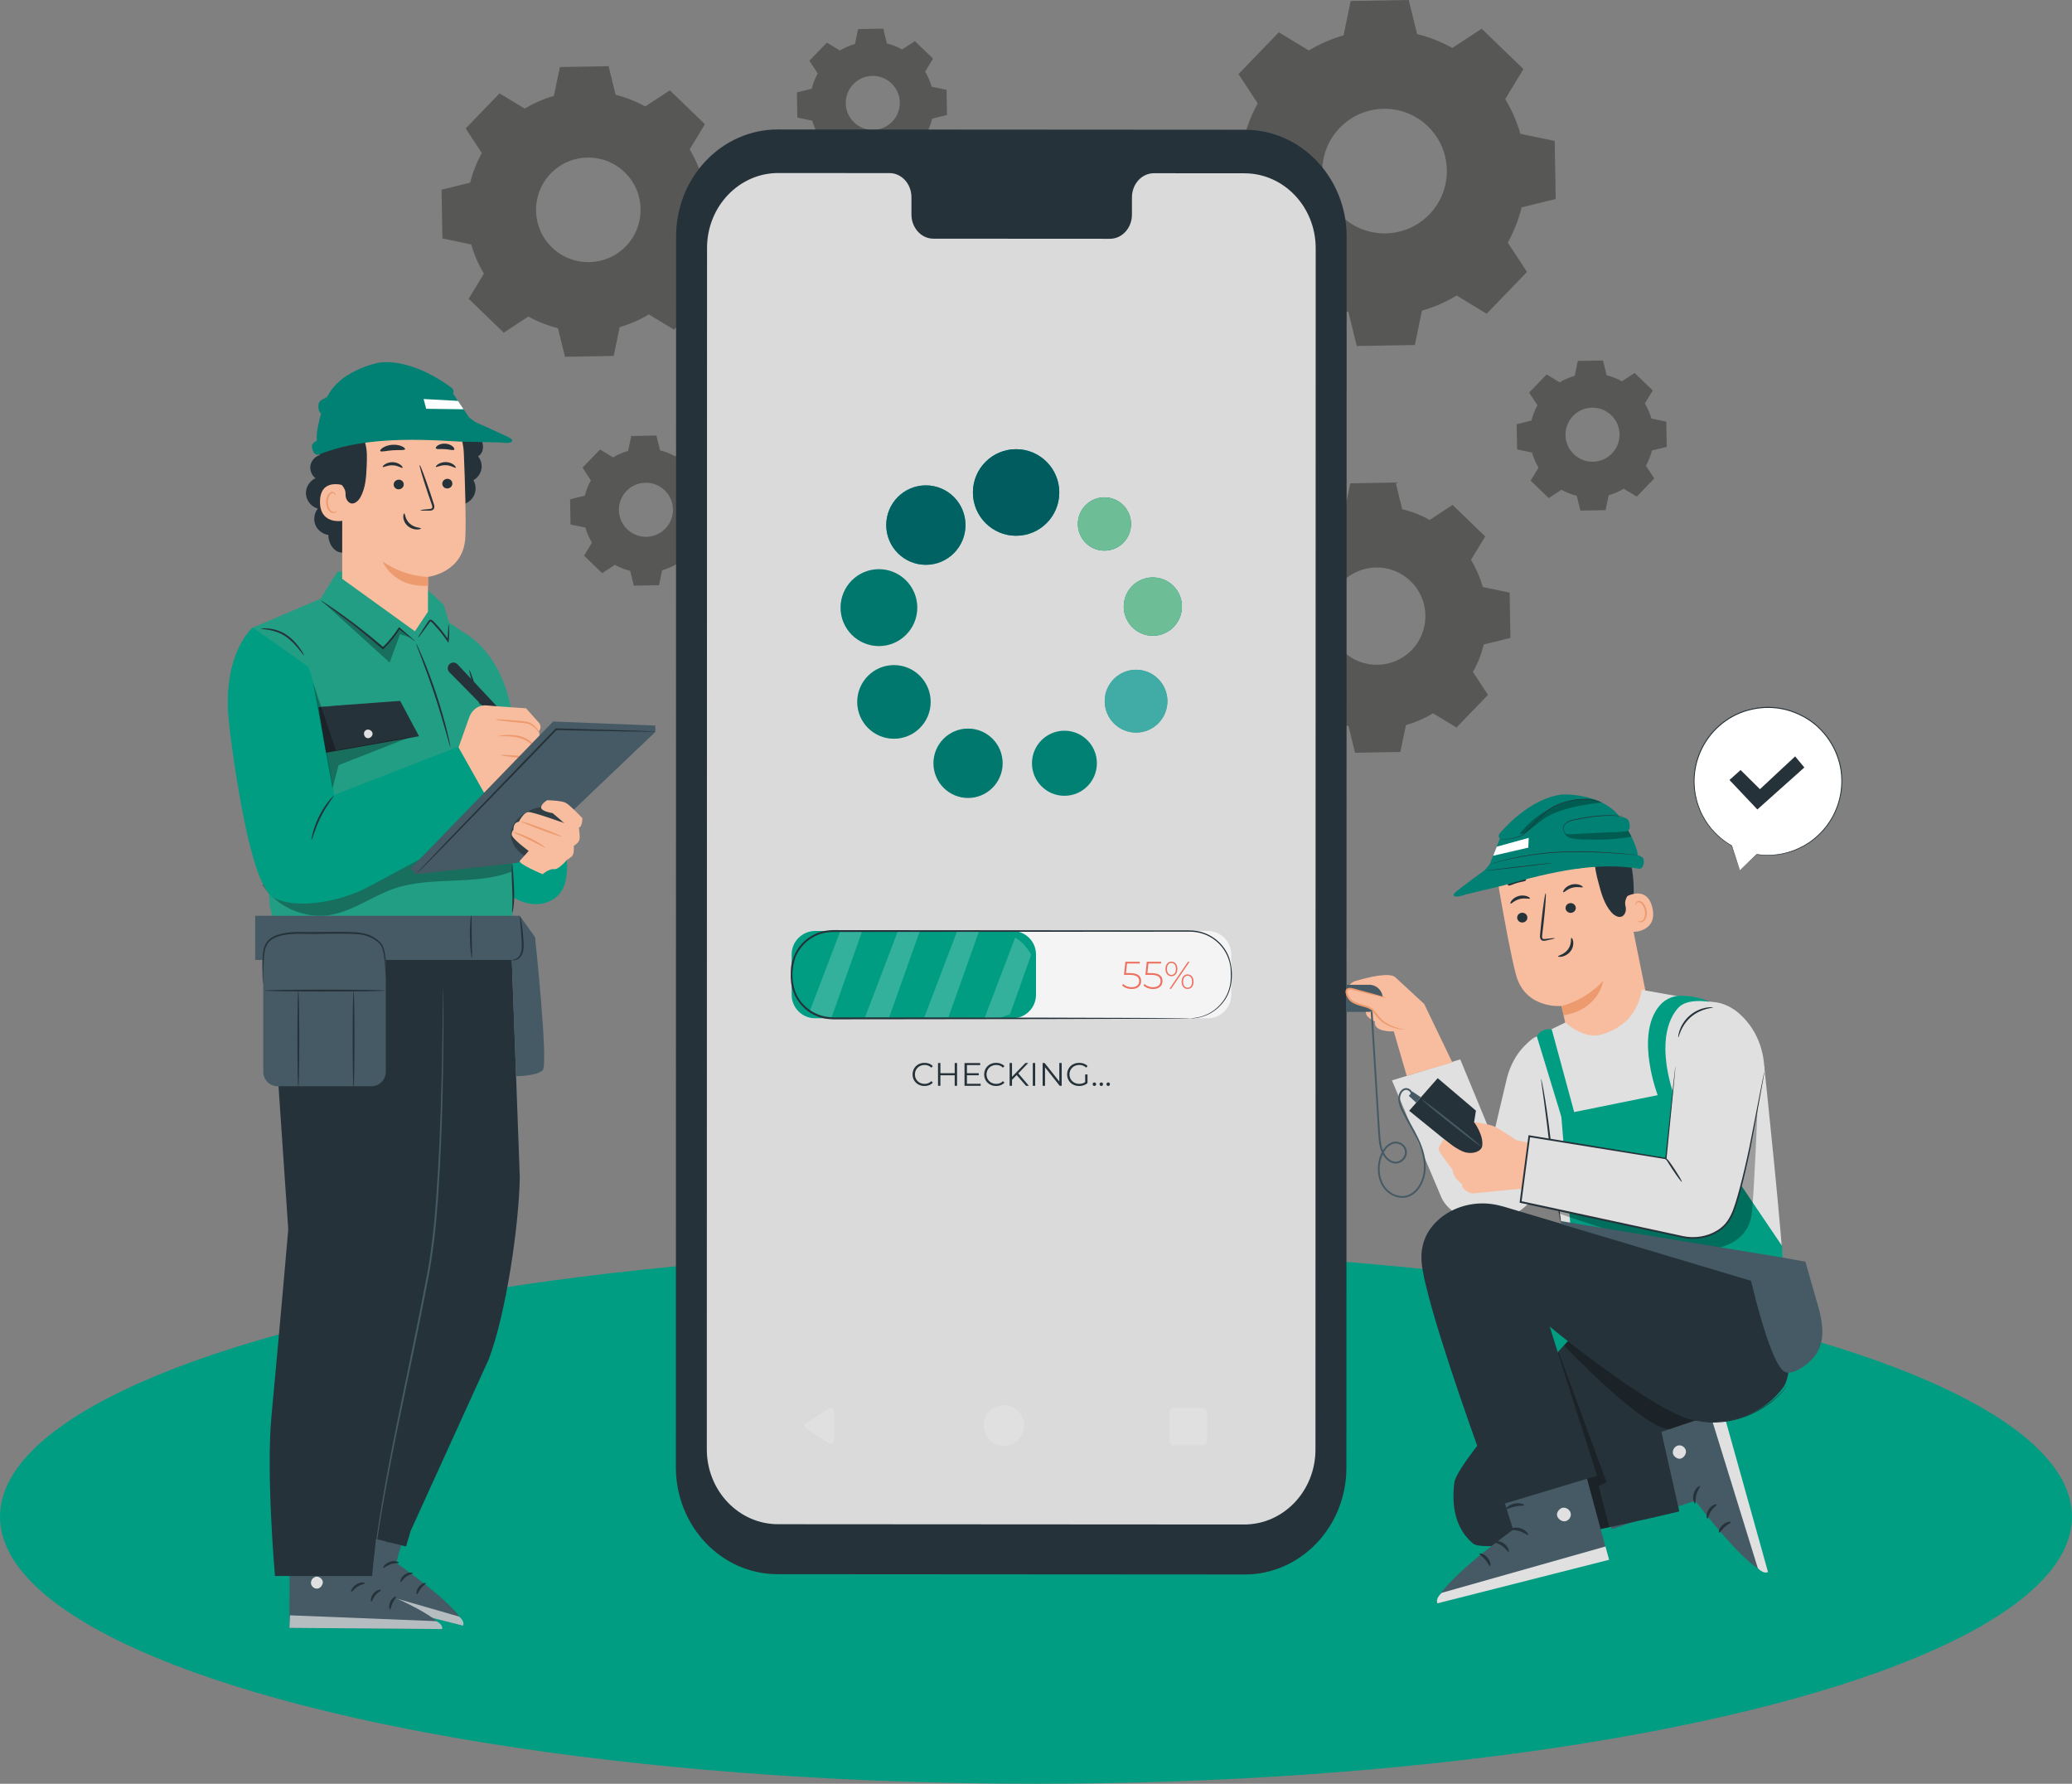 <?xml version="1.0" encoding="UTF-8"?>
<svg id="Capa_1" data-name="Capa 1" xmlns="http://www.w3.org/2000/svg" viewBox="0 0 991.28 853.19">
  <rect x="0" y="0" width="991.28" height="853.19" fill="#808080" stroke="none"/>
  <defs>
    <style>
      .cls-1 {
        fill: #263239;
      }

      .cls-1, .cls-2, .cls-3, .cls-4, .cls-5, .cls-6, .cls-7, .cls-8, .cls-9, .cls-10, .cls-11, .cls-12, .cls-13, .cls-14, .cls-15, .cls-16, .cls-17 {
        stroke-width: 0px;
      }

      .cls-2 {
        fill: #5ebfbc;
      }

      .cls-3 {
        fill: #455a64;
      }

      .cls-4 {
        fill: #000;
      }

      .cls-5 {
        fill: #009d83;
      }

      .cls-18 {
        opacity: .24;
      }

      .cls-19 {
        opacity: .6;
      }

      .cls-6 {
        fill: #005c5f;
      }

      .cls-20 {
        opacity: .28;
      }

      .cls-21 {
        opacity: .2;
      }

      .cls-22 {
        opacity: 0;
      }

      .cls-7 {
        fill: #229e84;
      }

      .cls-23 {
        opacity: .83;
      }

      .cls-24 {
        opacity: .3;
      }

      .cls-8 {
        fill: #ee7160;
      }

      .cls-9 {
        fill: #f5f4f5;
      }

      .cls-25 {
        opacity: .26;
      }

      .cls-26 {
        opacity: .69;
      }

      .cls-10 {
        fill: #e0e0e0;
      }

      .cls-11 {
        fill: #dadada;
      }

      .cls-12 {
        fill: #575756;
      }

      .cls-13 {
        fill: #fff;
      }

      .cls-14 {
        fill: #008173;
      }

      .cls-15 {
        fill: #ec9a6e;
      }

      .cls-16 {
        fill: #f8bc9e;
      }

      .cls-17 {
        fill: #6dbe97;
      }
    </style>
  </defs>
  <ellipse class="cls-5" cx="495.64" cy="725.45" rx="495.64" ry="127.73"/>
  <path class="cls-12" d="M251.04,51.94c4.41-2.66,9.1-4.68,13.94-6.06l2.87-13.8,23.32-.41,3.36,13.69c4.89,1.2,9.65,3.06,14.15,5.57l11.78-7.72,16.78,16.2-7.3,12.05c2.67,4.41,4.68,9.1,6.06,13.95l13.8,2.87.41,23.32-13.69,3.36c-1.2,4.89-3.06,9.65-5.57,14.15l7.72,11.79-16.2,16.78-12.05-7.3c-4.41,2.66-9.1,4.68-13.94,6.06l-2.87,13.8-23.32.41-3.36-13.69c-4.89-1.2-9.65-3.06-14.15-5.57l-11.78,7.72-16.78-16.2,7.3-12.05c-2.66-4.41-4.69-9.1-6.06-13.94l-13.8-2.87-.41-23.32,13.69-3.36c1.2-4.89,3.06-9.65,5.57-14.15l-7.72-11.78,16.2-16.78,12.05,7.31h0ZM263.47,83c-9.6,9.94-9.32,25.78.62,35.37,9.94,9.6,25.78,9.32,35.37-.62,9.6-9.94,9.32-25.78-.62-35.37-9.94-9.6-25.78-9.32-35.37.62Z"/>
  <path class="cls-12" d="M626.16,24.14c5.25-3.17,10.84-5.58,16.61-7.22l3.42-16.44,27.77-.49,4,16.31c5.82,1.43,11.49,3.64,16.85,6.63l14.04-9.2,19.98,19.3-8.7,14.35c3.17,5.25,5.58,10.85,7.22,16.61l16.44,3.42.49,27.77-16.31,4c-1.43,5.82-3.64,11.49-6.63,16.85l9.2,14.04-19.29,19.98-14.35-8.7c-5.25,3.17-10.84,5.58-16.61,7.22l-3.42,16.44-27.77.49-4-16.31c-5.82-1.43-11.49-3.64-16.85-6.63l-14.04,9.2-19.98-19.29,8.7-14.35c-3.17-5.25-5.58-10.84-7.22-16.61l-16.44-3.42-.49-27.77,16.31-4c1.43-5.82,3.64-11.49,6.63-16.85l-9.2-14.04,19.29-19.98,14.35,8.7h0ZM640.97,61.14c-11.43,11.84-11.1,30.7.74,42.13,11.84,11.43,30.7,11.1,42.13-.74,11.43-11.84,11.1-30.7-.74-42.13-11.84-11.43-30.7-11.1-42.13.74Z"/>
  <path class="cls-12" d="M630.37,249.64c4.1-2.48,8.47-4.36,12.97-5.64l2.67-12.84,21.69-.38,3.12,12.74c4.55,1.12,8.98,2.84,13.16,5.18l10.96-7.19,15.61,15.07-6.8,11.21c2.48,4.1,4.36,8.47,5.64,12.98l12.84,2.67.38,21.69-12.74,3.12c-1.12,4.55-2.85,8.97-5.18,13.16l7.19,10.96-15.07,15.61-11.21-6.8c-4.1,2.48-8.47,4.36-12.97,5.64l-2.67,12.84-21.69.38-3.12-12.74c-4.55-1.12-8.98-2.85-13.16-5.18l-10.96,7.19-15.61-15.07,6.8-11.21c-2.48-4.1-4.36-8.47-5.64-12.97l-12.84-2.67-.38-21.69,12.74-3.12c1.12-4.55,2.85-8.98,5.18-13.16l-7.19-10.96,15.07-15.61,11.21,6.8h0ZM641.93,278.54c-8.93,9.25-8.67,23.98.58,32.91,9.25,8.93,23.98,8.67,32.91-.58,8.93-9.25,8.67-23.98-.58-32.91-9.25-8.93-23.98-8.67-32.91.58Z"/>
  <path class="cls-12" d="M746.16,182.89c2.28-1.38,4.7-2.42,7.21-3.13l1.48-7.13,12.05-.21,1.73,7.08c2.53.62,4.99,1.58,7.31,2.88l6.09-3.99,8.67,8.37-3.78,6.23c1.38,2.28,2.42,4.71,3.13,7.21l7.13,1.48.21,12.05-7.08,1.73c-.62,2.52-1.58,4.99-2.88,7.31l3.99,6.09-8.37,8.67-6.23-3.78c-2.28,1.38-4.71,2.42-7.21,3.13l-1.48,7.13-12.05.21-1.73-7.08c-2.53-.62-4.99-1.58-7.31-2.88l-6.09,3.99-8.67-8.37,3.78-6.23c-1.38-2.28-2.42-4.71-3.13-7.21l-7.13-1.48-.21-12.05,7.08-1.74c.62-2.53,1.58-4.99,2.88-7.31l-3.99-6.09,8.37-8.67,6.23,3.78h0ZM752.59,198.94c-4.96,5.14-4.82,13.32.32,18.28,5.14,4.96,13.32,4.82,18.28-.32,4.96-5.14,4.82-13.32-.32-18.28-5.14-4.96-13.32-4.82-18.28.32Z"/>
  <path class="cls-12" d="M401.83,24.17c2.28-1.38,4.7-2.42,7.21-3.13l1.48-7.13,12.05-.21,1.73,7.08c2.53.62,4.99,1.58,7.31,2.88l6.09-3.99,8.67,8.37-3.78,6.23c1.38,2.28,2.42,4.71,3.13,7.21l7.13,1.48.21,12.05-7.08,1.73c-.62,2.53-1.58,4.99-2.88,7.31l3.99,6.09-8.37,8.67-6.23-3.78c-2.28,1.38-4.71,2.42-7.21,3.13l-1.48,7.13-12.05.21-1.73-7.08c-2.53-.62-4.99-1.58-7.31-2.88l-6.09,3.99-8.67-8.37,3.78-6.23c-1.38-2.28-2.42-4.71-3.13-7.21l-7.13-1.48-.21-12.05,7.08-1.74c.62-2.52,1.58-4.99,2.88-7.31l-3.99-6.09,8.37-8.67,6.23,3.78h0ZM408.25,40.23c-4.96,5.14-4.82,13.32.32,18.28,5.14,4.96,13.32,4.82,18.28-.32,4.96-5.14,4.82-13.32-.32-18.28-5.14-4.96-13.32-4.82-18.28.32Z"/>
  <path class="cls-12" d="M293.3,218.79c2.28-1.38,4.7-2.42,7.21-3.13l1.48-7.13,12.05-.21,1.73,7.08c2.53.62,4.99,1.58,7.31,2.88l6.09-3.99,8.67,8.37-3.78,6.23c1.38,2.28,2.42,4.71,3.13,7.21l7.13,1.48.21,12.05-7.08,1.73c-.62,2.53-1.58,4.99-2.88,7.31l3.99,6.09-8.37,8.67-6.23-3.78c-2.28,1.38-4.71,2.42-7.21,3.13l-1.48,7.13-12.05.21-1.73-7.08c-2.53-.62-4.99-1.58-7.31-2.88l-6.09,3.99-8.67-8.37,3.78-6.23c-1.38-2.28-2.42-4.71-3.13-7.21l-7.13-1.48-.21-12.05,7.08-1.74c.62-2.53,1.58-4.99,2.88-7.31l-3.99-6.09,8.37-8.67,6.23,3.78h0ZM299.72,234.85c-4.96,5.14-4.82,13.32.32,18.28,5.14,4.96,13.32,4.82,18.28-.32,4.96-5.14,4.82-13.32-.32-18.28-5.14-4.96-13.32-4.82-18.28.32Z"/>
  <g>
    <path class="cls-1" d="M595.45,753.08l-223.45-.14c-26.87-.01-48.65-22.92-48.65-51.16l.11-588.72c0-28.26,21.81-51.16,48.7-51.14l223.45.14c26.87.02,48.65,22.92,48.65,51.16l-.11,588.72c0,28.26-21.81,51.16-48.7,51.14Z"/>
    <path class="cls-11" d="M595.38,82.88l-43.32-.03c-5.81,0-10.52,5.17-10.52,11.55v8.26c0,6.38-4.72,11.55-10.52,11.55l-84.45-.05c-5.81,0-10.52-5.18-10.52-11.56v-8.26c0-6.38-4.71-11.56-10.52-11.56h-15.24s-37.92-.03-37.92-.03c-18.83-.01-34.1,16.03-34.11,35.82l-.11,574.63c0,19.78,15.25,35.82,34.07,35.83l223.01.14c18.83.01,34.1-16.03,34.11-35.82l.11-574.63c0-19.78-15.25-35.82-34.07-35.83Z"/>
  </g>
  <path class="cls-14" d="M524.77,365.07c0,8.6-6.95,15.56-15.53,15.56s-15.53-6.97-15.53-15.56,6.95-15.57,15.53-15.57,15.53,6.97,15.53,15.57Z"/>
  <ellipse class="cls-14" cx="463.13" cy="365.07" rx="16.54" ry="16.58"/>
  <ellipse class="cls-14" cx="427.68" cy="335.73" rx="17.56" ry="17.6"/>
  <ellipse class="cls-14" cx="420.49" cy="290.63" rx="18.34" ry="18.38"/>
  <ellipse class="cls-14" cx="442.95" cy="251.15" rx="18.96" ry="19"/>
  <ellipse class="cls-14" cx="486.12" cy="235.55" rx="20.66" ry="20.7"/>
  <path class="cls-14" d="M558.51,335.37c0,8.3-6.72,15.03-15,15.03s-15-6.73-15-15.03,6.72-15.03,15-15.03,15,6.73,15,15.03Z"/>
  <ellipse class="cls-14" cx="551.54" cy="290.13" rx="13.92" ry="13.95"/>
  <ellipse class="cls-14" cx="528.38" cy="250.63" rx="12.72" ry="12.75"/>
  <g class="cls-22">
    <path class="cls-6" d="M524.77,365.07c0,8.6-6.95,15.56-15.53,15.56s-15.53-6.97-15.53-15.56,6.95-15.57,15.53-15.57,15.53,6.97,15.53,15.57Z"/>
  </g>
  <g class="cls-25">
    <ellipse class="cls-6" cx="463.13" cy="365.07" rx="16.54" ry="16.58"/>
  </g>
  <g class="cls-18">
    <ellipse class="cls-6" cx="427.68" cy="335.73" rx="17.56" ry="17.6"/>
  </g>
  <g class="cls-20">
    <ellipse class="cls-6" cx="420.49" cy="290.63" rx="18.34" ry="18.38"/>
  </g>
  <g class="cls-23">
    <ellipse class="cls-6" cx="442.95" cy="251.15" rx="18.96" ry="19"/>
  </g>
  <ellipse class="cls-6" cx="486.12" cy="235.55" rx="20.66" ry="20.7"/>
  <g class="cls-26">
    <path class="cls-2" d="M558.51,335.37c0,8.3-6.72,15.03-15,15.03s-15-6.73-15-15.03,6.72-15.03,15-15.03,15,6.73,15,15.03Z"/>
  </g>
  <ellipse class="cls-17" cx="551.54" cy="290.13" rx="13.92" ry="13.95"/>
  <ellipse class="cls-17" cx="528.38" cy="250.63" rx="12.72" ry="12.75"/>
  <g>
    <g>
      <path class="cls-1" d="M436.58,513.9c0-3.2,2.43-5.55,5.72-5.55,1.59,0,3.03.53,3.99,1.59l-.73.73c-.89-.91-1.98-1.29-3.23-1.29-2.64,0-4.62,1.93-4.62,4.52s1.98,4.52,4.62,4.52c1.25,0,2.34-.39,3.23-1.31l.73.73c-.97,1.06-2.4,1.61-4.01,1.61-3.27,0-5.71-2.36-5.71-5.55Z"/>
      <path class="cls-1" d="M457.88,508.44v10.91h-1.14v-5.04h-6.83v5.04h-1.15v-10.91h1.15v4.87h6.83v-4.87h1.14Z"/>
      <path class="cls-1" d="M469.16,518.36v1h-7.72v-10.91h7.49v1h-6.33v3.88h5.65v.98h-5.65v4.05h6.57Z"/>
      <path class="cls-1" d="M470.84,513.9c0-3.2,2.43-5.55,5.72-5.55,1.59,0,3.02.53,3.99,1.59l-.73.73c-.89-.91-1.98-1.29-3.23-1.29-2.64,0-4.62,1.93-4.62,4.52s1.98,4.52,4.62,4.52c1.25,0,2.34-.39,3.23-1.31l.73.73c-.97,1.06-2.4,1.61-4.01,1.61-3.27,0-5.71-2.36-5.71-5.55Z"/>
      <path class="cls-1" d="M486.4,514.22l-2.23,2.26v2.87h-1.15v-10.91h1.15v6.6l6.41-6.6h1.33l-4.73,4.94,5.05,5.97h-1.37l-4.46-5.13Z"/>
      <path class="cls-1" d="M494.1,508.44h1.15v10.91h-1.15v-10.91Z"/>
      <path class="cls-1" d="M507.93,508.44v10.91h-.95l-7.02-8.85v8.85h-1.15v-10.91h.95l7.03,8.86v-8.86h1.14Z"/>
      <path class="cls-1" d="M519.17,513.9h1.11v4.16c-1.03.92-2.5,1.39-4.01,1.39-3.32,0-5.75-2.36-5.75-5.55s2.43-5.55,5.77-5.55c1.65,0,3.09.53,4.05,1.57l-.72.73c-.92-.91-2.01-1.28-3.29-1.28-2.7,0-4.68,1.92-4.68,4.52s1.98,4.52,4.66,4.52c1.05,0,2.01-.23,2.85-.84v-3.68Z"/>
      <path class="cls-1" d="M522.74,518.57c0-.48.37-.84.83-.84s.84.36.84.84-.39.86-.84.86-.83-.37-.83-.86Z"/>
      <path class="cls-1" d="M526.05,518.57c0-.48.37-.84.83-.84s.84.36.84.84-.39.86-.84.86-.83-.37-.83-.86Z"/>
      <path class="cls-1" d="M529.35,518.57c0-.48.37-.84.83-.84s.84.36.84.84-.39.86-.84.86-.83-.37-.83-.86Z"/>
    </g>
    <g>
      <g>
        <path class="cls-9" d="M389.95,445.29h187.89c6.19,0,11.22,5.03,11.22,11.22v19.32c0,6.19-5.03,11.22-11.22,11.22h-187.89c-6.19,0-11.22-5.03-11.22-11.22v-19.32c0-6.19,5.03-11.22,11.22-11.22Z"/>
        <path class="cls-5" d="M389.95,445.29h94.47c6.19,0,11.22,5.03,11.22,11.22v19.32c0,6.19-5.03,11.22-11.22,11.22h-94.47c-6.19,0-11.22-5.03-11.22-11.22v-19.32c0-6.19,5.03-11.22,11.22-11.22Z"/>
        <g>
          <path class="cls-8" d="M545.94,469.22c0,2.16-1.5,3.83-4.53,3.83-1.89,0-3.64-.7-4.55-1.74l.48-.72c.78.91,2.31,1.59,4.05,1.59,2.39,0,3.61-1.2,3.61-2.92,0-1.85-1.13-2.98-4.64-2.98h-2.63l.68-6.27h6.86v.85h-6.07l-.5,4.57h1.85c3.94,0,5.38,1.5,5.38,3.79Z"/>
          <path class="cls-8" d="M556.17,469.22c0,2.16-1.5,3.83-4.53,3.83-1.88,0-3.64-.7-4.55-1.74l.48-.72c.78.91,2.31,1.59,4.05,1.59,2.39,0,3.61-1.2,3.61-2.92,0-1.85-1.13-2.98-4.64-2.98h-2.63l.68-6.27h6.86v.85h-6.07l-.5,4.57h1.85c3.94,0,5.38,1.5,5.38,3.79Z"/>
          <path class="cls-8" d="M557.58,463.44c0-2.11,1.16-3.49,2.85-3.49s2.87,1.39,2.87,3.49-1.18,3.49-2.87,3.49-2.85-1.39-2.85-3.49ZM562.59,463.44c0-1.79-.87-2.86-2.16-2.86s-2.14,1.09-2.14,2.86.87,2.86,2.14,2.86,2.16-1.07,2.16-2.86ZM568.32,460.02h.8l-8.84,12.94h-.79l8.84-12.94ZM565.31,469.54c0-2.11,1.18-3.49,2.87-3.49s2.85,1.39,2.85,3.49-1.16,3.49-2.85,3.49-2.87-1.39-2.87-3.49ZM570.32,469.54c0-1.77-.87-2.86-2.14-2.86s-2.16,1.07-2.16,2.86.87,2.87,2.16,2.87,2.14-1.09,2.14-2.87Z"/>
        </g>
      </g>
      <g class="cls-21">
        <polygon class="cls-13" points="429.58 445.29 413.86 486.56 425.41 486.56 440.07 445.29 429.58 445.29"/>
      </g>
      <g class="cls-21">
        <polygon class="cls-13" points="457.94 445.29 442.21 486.56 453.76 486.56 468.42 445.29 457.94 445.29"/>
      </g>
      <g class="cls-21">
        <path class="cls-13" d="M485.71,448.39l-14.64,38.41h6.88c1.9-.25,5.3-1.76,5.3-1.76l10.09-28.41c-1.89-3.46-4.45-6.19-7.63-8.24Z"/>
      </g>
      <g class="cls-21">
        <path class="cls-13" d="M402.03,445.29l-14.46,37.94c2.93,1.95,6.35,3.07,10.29,3.32l14.65-41.26h-10.48Z"/>
      </g>
      <path class="cls-1" d="M569.35,487.06c0-.1,1.67.05,4.71-.68,2.96-.74,7.49-2.68,11.03-7.48,1.76-2.36,3.13-5.45,3.58-9.01.21-1.76.21-3.67.13-5.61-.04-1.94-.45-3.94-1.17-5.9-1.39-3.92-4.29-7.65-8.37-10.05-2.03-1.2-4.34-2.06-6.8-2.45-2.45-.4-5.06-.22-7.72-.25-42.58.03-101.36.08-166.28.13-1.99.03-3.95.33-5.84.9-1.88.6-3.64,1.51-5.25,2.62-3.19,2.26-5.7,5.47-6.99,9.11-2.32,7.23-1.57,15.96,3.53,21.57,2.45,2.83,5.71,4.89,9.24,5.9,3.52,1.07,7.28.69,10.97.76,7.36,0,14.57.01,21.61.02,28.13.04,53.47.07,74.76.1,21.26.06,38.47.11,50.4.15,5.93.04,10.54.07,13.7.09,1.55.02,2.73.03,3.56.05.8.02,1.21.05,1.21.05,0,0-.41.03-1.21.05-.83.01-2.02.03-3.56.05-3.16.02-7.77.05-13.7.09-11.93.03-29.14.08-50.4.15-21.29.03-46.62.06-74.76.1-7.03,0-14.24.01-21.61.02-1.84,0-3.69,0-5.55,0-1.89-.06-3.82-.22-5.66-.79-3.7-1.05-7.11-3.2-9.67-6.16-2.58-2.94-4.28-6.69-4.77-10.65-.22-2-.22-3.94-.13-5.93.07-2,.48-4,1.19-5.9,1.35-3.82,3.98-7.18,7.31-9.55,1.68-1.17,3.53-2.11,5.5-2.74,1.98-.6,4.04-.91,6.12-.95,64.92.05,123.7.1,166.28.13,2.65.04,5.26-.13,7.82.29,2.54.41,4.92,1.31,7,2.56,4.19,2.49,7.15,6.34,8.55,10.38,2.51,8.18,1.03,16.17-2.73,20.9-3.65,4.86-8.27,6.76-11.27,7.45-.76.22-1.45.28-2.04.37-.59.1-1.09.11-1.49.12-.8.03-1.22.01-1.22.01Z"/>
    </g>
  </g>
  <g>
    <path class="cls-10" d="M399.08,674.93v14.07c0,1.22-1.34,1.96-2.37,1.31l-11.06-7.03c-.96-.61-.96-2.01,0-2.61l11.06-7.03c1.03-.65,2.37.09,2.37,1.31Z"/>
    <path class="cls-10" d="M489.97,681.83c0,5.37-4.34,9.72-9.7,9.72s-9.7-4.35-9.7-9.72,4.34-9.72,9.7-9.72,9.7,4.35,9.7,9.72Z"/>
    <path class="cls-10" d="M561.46,673.38h14.15c1.03,0,1.87.84,1.87,1.87v14.19c0,1.03-.84,1.87-1.87,1.87h-14.15c-1.03,0-1.87-.84-1.87-1.87v-14.19c0-1.03.84-1.87,1.87-1.87Z"/>
  </g>
  <g>
    <g>
      <g>
        <path class="cls-1" d="M780.32,443.32c.81-7.08,1.59-14.2,1.17-21.31-.42-7.11-2.09-14.28-5.85-20.33-.57-.92-5.06-6.94-6.09-6.62-.74.23,2.46,6.04,2.21,6.77-2.37,6.98-1.84,14.68.2,21.76,2.04,7.08,4.85,13.25,8.36,19.73"/>
        <path class="cls-16" d="M749,489.95c-1.05-4.92-1.9-8.8-1.93-8.8,0,0-17.27,1.72-21.77-14.82-2.18-7.99-5.32-24.81-7.98-40.07-2.87-16.4,7.35-32.24,23.46-36.42l1.6-.41c17.53-3.46,30.26,9.49,33.24,27.11l12.38,61.29-27.2,28.86-11.79-16.74Z"/>
        <path class="cls-15" d="M747.06,481.16s10.62-2.1,19.95-11.99c0,0-2,13.66-18.95,16.46l-1.01-4.47Z"/>
        <path class="cls-1" d="M725.89,439.39c.28,1.26,1.58,2.07,2.9,1.8,1.32-.27,2.17-1.51,1.89-2.77-.28-1.26-1.58-2.07-2.9-1.8-1.32.27-2.17,1.51-1.89,2.77Z"/>
        <path class="cls-1" d="M722.64,432.23c.37.23,1.82-1.56,4.38-2.22,2.54-.69,4.75.14,4.95-.25.1-.17-.34-.65-1.31-1.04-.96-.38-2.47-.6-4.06-.18-1.59.42-2.77,1.35-3.38,2.15-.63.81-.75,1.43-.57,1.53Z"/>
        <path class="cls-1" d="M749.04,434.78c.28,1.26,1.58,2.07,2.9,1.8,1.32-.27,2.17-1.51,1.89-2.77-.28-1.26-1.58-2.07-2.9-1.8-1.32.27-2.17,1.51-1.89,2.77Z"/>
        <path class="cls-1" d="M747.89,426.79c.37.23,1.83-1.56,4.38-2.21,2.54-.69,4.75.14,4.95-.25.1-.17-.34-.65-1.31-1.04-.95-.38-2.47-.6-4.06-.19-1.59.42-2.77,1.35-3.38,2.15-.63.8-.75,1.43-.57,1.53Z"/>
        <path class="cls-1" d="M743.82,448.76c-.03-.15-1.68-.01-4.34.33-.67.1-1.32.13-1.54-.28-.27-.43-.18-1.2-.07-2.04.2-1.73.42-3.55.64-5.46.85-7.75,1.28-14.06.97-14.09-.31-.03-1.25,6.23-2.1,13.98-.19,1.91-.38,3.73-.55,5.47-.05.8-.26,1.75.32,2.64.3.44.87.67,1.32.67.45.02.82-.07,1.15-.13,2.62-.53,4.23-.93,4.2-1.08Z"/>
        <path class="cls-1" d="M751.78,448.58c-.42.08.29,2.85-1.57,5.43-1.85,2.58-4.89,3.04-4.81,3.43,0,.18.8.37,2.05.08,1.23-.27,2.92-1.13,4.05-2.71,1.13-1.58,1.34-3.35,1.14-4.51-.19-1.18-.68-1.79-.87-1.73Z"/>
        <path class="cls-1" d="M745.35,416.4c.43.63,2.89-.36,5.98-.77,3.08-.48,5.72-.23,5.95-.95.1-.34-.49-.89-1.64-1.31-1.14-.42-2.85-.66-4.7-.39-1.85.27-3.42.98-4.39,1.71-.98.73-1.4,1.42-1.2,1.72Z"/>
        <path class="cls-1" d="M721.5,423.48c.6.46,2.2-.59,4.31-1.17,2.08-.65,4-.62,4.26-1.33.1-.34-.33-.85-1.25-1.19-.91-.35-2.32-.46-3.76-.04-1.44.42-2.56,1.27-3.14,2.06-.59.79-.68,1.45-.41,1.68Z"/>
        <path class="cls-16" d="M777.44,429.18c.25-.2,10.53-6.33,13.11,5.11,2.58,11.44-9.44,11.67-9.53,11.34-.09-.32-3.57-16.46-3.57-16.46Z"/>
        <path class="cls-15" d="M783.53,440.51s.23.09.6.17c.36.08.95.05,1.5-.3,1.11-.72,1.69-2.86,1.29-4.94-.21-1.05-.65-1.99-1.2-2.73-.54-.76-1.21-1.22-1.84-1.19-.64,0-.99.46-1.05.81-.08.35.04.57-.01.6-.03.04-.29-.14-.3-.63,0-.24.07-.54.29-.82.22-.29.6-.49,1.04-.54.9-.14,1.87.49,2.48,1.3.66.8,1.18,1.86,1.41,3.03.45,2.32-.25,4.75-1.79,5.6-.76.39-1.48.3-1.89.11-.42-.2-.54-.45-.5-.47Z"/>
        <path class="cls-1" d="M720.62,405.67c-2.08-.62,2.19-7.83,6.31-10.89,6.22-4.61,16.32-8.81,23.06-8.38,8.12.52,15.29,2.95,20.64,9.08,5.34,6.13,8.54,13.93,10.03,21.93.46,2.44.75,5.02-.1,7.35-1.05,2.88-3.78,5.14-2.89,8.61.33,1.27.24,2.64-.43,3.76-1.62,2.68-4.63,1.14-6.27-.7-3.49-3.95-4.93-9.25-6.26-14.34-.95-3.62-1.9-7.32-1.63-11.06.15-2.03.66-4.03.69-6.07.04-2.04-.5-4.22-2.05-5.55-.25-.22-.65-.47-1.13-.74-3.86-2.14-8.59-2.01-12.35.3-5.96,3.68-16.25,9.47-19.6,7.9-4.82-2.26-6.26-4.1-6.26-4.1l-1.76,2.9Z"/>
      </g>
      <path class="cls-14" d="M747.51,380.01c.79-.09,20.19-.58,28.23,11.92,8.05,12.51,7.76,17.05,7.76,17.05,0,0,1.23.38,2.33,1.16.99.7.96,5.29-1.55,5.41-19.93-3.4-41.35,1.17-64.8,7.89l-18.16,4.35c-4.92,1.87-7.04.98-5.22-.84,1.39-1.39,14.31-10.8,14.31-10.8l2.3-2.78,4.85-12.25s-1.29-1.21.24-2.87c1.52-1.66,14.2-16.54,29.7-18.25Z"/>
      <path class="cls-1" d="M712.73,413.39s.25-.05.71-.17c.55-.15,1.21-.33,2.01-.56,1.73-.52,4.28-1.14,7.43-1.86,6.31-1.37,15.17-2.8,25.04-3.15,9.87-.42,18.81.09,25.26.55,3.23.22,5.84.46,7.64.61.83.07,1.51.12,2.08.17.48.04.73.04.73.04,0,0-.25-.05-.72-.1-.56-.06-1.25-.14-2.07-.23-1.8-.19-4.41-.46-7.63-.71-6.45-.52-15.4-1.06-25.29-.64-9.89.35-18.76,1.81-25.07,3.24-6.31,1.47-10.1,2.81-10.1,2.81Z"/>
      <g class="cls-24">
        <path class="cls-4" d="M766.31,383.83s-20.59,1.81-28.36,8.31c.3-.26.6-.52.9-.78-2.48,1.93-4.96,3.87-7.44,5.8-1.26.98-2.76,2.02-4.3,1.64,0,0,3.45-5.15,11.02-10.04,7.57-4.89,20.4-9.42,28.19-4.93Z"/>
      </g>
      <path class="cls-1" d="M766.63,383.86s-.71-.33-2.07-.71c-1.35-.38-3.36-.82-5.88-.92-2.52-.12-5.55.11-8.78.93-3.22.81-6.73,2.18-9.75,4.61-1.52,1.19-2.86,2.52-4.14,3.79-1.26,1.3-2.53,2.49-3.63,3.75-1.09,1.25-2.08,2.49-3.22,3.4-1.11.97-2.42,1.41-3.63,1.74-4.84,1.3-8.08,1.05-7.94.68,0-.01.11.19.49.29.36.08.91.15,1.62.12,1.41-.04,3.45-.26,5.89-.88,1.2-.31,2.59-.76,3.73-1.75,1.18-.93,2.18-2.18,3.28-3.42,1.09-1.23,2.38-2.43,3.63-3.72,1.28-1.27,2.61-2.59,4.11-3.76,2.98-2.39,6.44-3.75,9.63-4.57,3.2-.83,6.2-1.08,8.7-.99,2.5.07,4.5.48,5.86.82.68.17,1.2.33,1.55.44.35.11.54.15.54.15Z"/>
      <g class="cls-24">
        <path class="cls-4" d="M778.91,397.21c-3.55.87-6.47.63-10.19.76-3.96.13-7.84.42-11.8.36-3-.05-6.5.12-8.85-1.45.11,1.54.88,2.76,2.22,3.52,1.34.76,5.15,1.11,6.69,1.13,8.78.16,14.85.22,23.53-1.35-.3-.86-1.6-2.97-1.6-2.97"/>
      </g>
      <path class="cls-14" d="M774.8,390.59c2.49.41,4.04.71,4.59,2.61.46,1.58.63,3.61-.87,4.28-.46.21-.97.23-1.47.26-8.57.42-17.15.85-25.72,1.27-.87.04-1.82.06-2.51-.47-1.06-.82-.89-2.58,0-3.58.89-1,2.24-1.43,3.54-1.78,7.34-2,14.84-2.61,22.46-2.59"/>
      <path class="cls-1" d="M749.28,398.8s-.5-.16-.93-.9c-.41-.69-.66-2.11.22-3.34.93-1.18,2.69-1.95,4.65-2.34,1.99-.4,4.18-.81,6.5-1.16,4.63-.72,8.87-.97,11.93-.87,1.53.03,2.77.14,3.62.22.35.04.68.07.98.1.23.02.34.02.35.01,0-.01-.11-.04-.34-.08-.31-.05-.63-.1-.98-.16-.85-.11-2.09-.26-3.63-.32-3.08-.16-7.35.06-11.99.78-2.32.35-4.52.77-6.51,1.19-1.99.41-3.79,1.2-4.77,2.49-.92,1.35-.61,2.83-.15,3.54.24.37.51.59.71.71.21.1.32.14.32.13Z"/>
      <polygon class="cls-13" points="716.06 404.98 731.37 400.75 731.17 405.42 714.34 409.31 716.06 404.98"/>
      <path class="cls-1" d="M742.81,412.74c0-.09-7.12.67-15.88,1.7-8.76,1.02-15.86,1.92-15.85,2.01,0,.09,7.12-.67,15.89-1.7,8.76-1.02,15.86-1.92,15.85-2.01Z"/>
    </g>
    <g>
      <path class="cls-10" d="M698.6,506.69l15.56,37.63,6.84-28.92c1.48-5.55,4.15-10.78,8.12-14.93,1.38-1.44,2.87-2.78,4.47-3.99h0l12.19,55.8s-10.3,31.77-34.89,32.5c-7.15.21-18-4.31-21.41-12.26-1.68-3.93-23.55-55.76-23.55-55.76l32.68-10.06Z"/>
      <polygon class="cls-1" points="705.23 536.78 706.11 531.22 687.83 515.7 684.59 519.35 674.16 531.29 713.55 563.24 723.05 551.83 705.23 536.78"/>
      <path class="cls-10" d="M852.92,606.5c.52-7.76-8.88-96.47-8.88-96.47l-20.17-29.81-38.48-6.78c-.59,4.69-3.6,16.93-19.47,21.45-8.17,2.32-17.05-5.82-17.05-5.82l-15.28,7.42,5.81,41.55,7.5,47.43,106.42,30.25s-.91-1.45-.4-9.22Z"/>
      <polygon class="cls-5" points="751.66 590.36 746.89 533.17 802.55 521.89 852.56 595.93 854.03 621.22 777.11 618.81 751.66 590.36"/>
      <path class="cls-1" d="M737.3,516.04c.06-.01.28.95.64,2.69.36,1.74.81,4.27,1.32,7.4,1.03,6.26,2.17,14.96,3.29,24.57,1.12,9.61,2.16,18.31,3.03,24.59.42,3.02.77,5.52,1.03,7.44.25,1.76.35,2.73.29,2.74-.06.01-.28-.95-.64-2.69-.36-1.74-.81-4.27-1.32-7.4-1.03-6.26-2.17-14.96-3.29-24.58-1.12-9.61-2.16-18.3-3.03-24.58-.42-3.02-.77-5.52-1.03-7.44-.25-1.76-.35-2.73-.29-2.74Z"/>
      <path class="cls-16" d="M705.24,536.68s7.47.94,10.09,2.3c2.63,1.36,10.24,6.42,10.24,6.42l15.39,2.91-3.68,25.4-10.29-5.1-22.68,2.25s-4.94-1.13-4.94-4.66c0,0-3.99-2.26-4.4-6.65,0,0-6.07-7.96-6.62-9.5s2.54-5.18,2.54-5.18c0,0,6.47,5.49,10.41,6.35,3.94.86,7.49-.69,7.83-3.22.69-5.13-3.9-11.31-3.9-11.31Z"/>
      <g class="cls-24">
        <path class="cls-4" d="M746.05,580.49s51.63,18.51,68.95,17.41c14.67-.93,21.89-7.81,23.06-17.41,1.16-9.6,2.78-50.41,2.78-50.41l-27.7,48.03-67.36-2.12.27,4.5Z"/>
      </g>
      <g>
        <path class="cls-10" d="M829.86,577.9c3.71-10.61,7.79-31.02,7.79-31.02l6.44-33.99c.15-8.85-2.7-17.58-8.37-24.37-4.23-5.06-10.15-9.39-18.02-9.36-16.71.07-16.12,30.87-16.12,30.87l-4.55,44.09-65.37-10.66-4.15,31.43,76.88,16.59c6.52,1.54,13.48.35,18.86-3.63,3.07-2.27,5.11-5.65,6.61-9.95Z"/>
        <path class="cls-1" d="M819.54,481.88c0,.15-1.33.21-3.37.76-2.03.54-4.77,1.7-7.2,3.79-2.43,2.1-3.97,4.64-4.8,6.57-.84,1.94-1.1,3.25-1.24,3.22-.1-.01-.07-1.38.65-3.46.7-2.06,2.24-4.8,4.8-7.02,2.56-2.21,5.5-3.33,7.64-3.73,2.16-.41,3.52-.24,3.52-.14Z"/>
        <path class="cls-1" d="M844.09,512.89s-.02.28-.11.82c-.1.58-.23,1.37-.41,2.39-.38,2.14-.94,5.22-1.65,9.16-.73,3.99-1.63,8.85-2.67,14.49-1.01,5.65-2.26,12.08-3.89,19.12-.81,3.52-1.7,7.21-2.72,11.02-.51,1.91-1.07,3.85-1.68,5.81-.63,1.95-1.28,3.97-2.24,5.9-.95,1.93-2.18,3.8-3.82,5.36-1.64,1.56-3.61,2.73-5.71,3.68-4.23,1.84-9.15,2.38-13.92,1.46-18.69-4.02-39.23-8.44-60.79-13.07-5.77-1.25-11.47-2.48-17.08-3.69l-.4-.09.05-.41c1.44-10.85,2.83-21.37,4.17-31.43l.06-.44.43.07c25.22,4.16,47.61,7.85,65.35,10.77l-.36.27c1.47-13.67,2.65-24.68,3.47-32.31.42-3.76.75-6.69.98-8.72.12-.96.21-1.71.28-2.26.07-.51.12-.77.12-.77,0,0,0,.26-.04.77-.05.55-.11,1.3-.19,2.27-.19,2.04-.47,4.97-.82,8.74-.76,7.64-1.84,18.66-3.2,32.34l-.03.33-.33-.05c-17.76-2.86-40.16-6.47-65.39-10.54l.49-.37c-1.32,10.07-2.7,20.58-4.13,31.44l-.35-.49c5.61,1.21,11.31,2.44,17.08,3.68,21.55,4.66,42.08,9.1,60.75,13.14,4.61.9,9.36.39,13.45-1.37,2.02-.9,3.94-2.05,5.49-3.51,1.56-1.47,2.75-3.26,3.68-5.13.95-1.87,1.59-3.84,2.23-5.79.61-1.95,1.18-3.87,1.69-5.78,1.04-3.8,1.95-7.47,2.77-10.99,1.67-7.03,2.96-13.43,4.02-19.07,1.1-5.62,2.04-10.48,2.81-14.46.78-3.93,1.39-7,1.81-9.13.21-1.01.37-1.8.49-2.37.12-.53.2-.8.2-.8Z"/>
        <path class="cls-1" d="M804.63,565.29c-.21.14-2.16-2.45-4.36-5.77-1.11-1.64-2.05-3.25-2.73-4.28-.7-1.06-1.52-1.09-1.53-1.21,0-.05.21-.16.61-.09.41.07.94.38,1.4.89.9,1.05,1.86,2.52,2.99,4.19,2.2,3.32,3.82,6.13,3.62,6.27Z"/>
      </g>
      <path class="cls-5" d="M793.45,524.92s-11.64-29.48.5-43.91c2.84-3.37,7.19-5.1,11.58-4.76,3.83.29,8.91,1.04,12.17,2.91,0,0-10.33-1.85-14.64,2.72-3.17,3.36-10.8,14.32-2.75,40.46l-6.86,2.58Z"/>
      <path class="cls-5" d="M747.1,534.55l-11.86-38.87c1.18-2.72,4.66-3.79,7.13-3.35l11.46,42.22h-6.73Z"/>
      <path class="cls-3" d="M708.45,548.29c-.15.19-6.58-4.65-14.36-10.81-7.78-6.17-13.96-11.32-13.81-11.52.15-.19,6.58,4.65,14.36,10.81,7.78,6.16,13.96,11.32,13.81,11.51Z"/>
      <polygon class="cls-3" points="677.54 527.42 674 524.16 675.7 522.09 679.79 524.84 677.54 527.42"/>
      <g>
        <path class="cls-16" d="M644.33,476.6c-.82-3.2,1.03-6.47,4.2-7.4,6.4-1.88,16.3-4.24,18.99-1.78,4.08,3.72,13.83,12.77,13.83,12.77l13.47,27.98-21.82,6.42-6.19-21.27s-9.93.53-9.05-4.79c0,0-4.97-1.95-4.26-4.97.71-3.02,4.79-3.72,4.79-3.72l-.89-5.32-13.03,2.28-.05-.2Z"/>
        <path class="cls-3" d="M655.05,483.98h-10.98v-12.96h10.98c3.58,0,6.48,2.9,6.48,6.48h0c0,3.58-2.9,6.48-6.48,6.48Z"/>
        <g>
          <path class="cls-16" d="M663.42,477.28l-16.5-4.26s-4.43-1.24-2.13,3.55c2.31,4.79,9.22,3.72,11.88,6.56,2.66,2.84,4.17,7.63,15.17,9.4"/>
          <path class="cls-15" d="M671.85,492.53c0,.06-.78-.01-2.18-.24-1.38-.27-3.4-.72-5.71-1.82-1.14-.57-2.35-1.32-3.47-2.33-1.14-1-2.14-2.28-3.15-3.58-1.73-2.97-5.78-2.82-9.36-4.45-.9-.43-1.75-.99-2.45-1.7-.68-.74-1.16-1.63-1.49-2.5-.15-.46-.29-.92-.33-1.43-.02-.51.11-1.14.59-1.54.99-.7,1.99-.46,2.84-.28,3.15.85,6.03,1.63,8.51,2.3,2.28.65,4.19,1.19,5.72,1.62,1.35.4,2.08.65,2.07.71-.02.06-.78-.08-2.15-.38-1.55-.36-3.48-.81-5.79-1.35-2.5-.62-5.39-1.33-8.56-2.11-.71-.19-1.63-.24-2.06.13-.43.34-.3,1.24,0,2.01.32.81.73,1.55,1.32,2.2.61.62,1.36,1.11,2.18,1.51,1.67.77,3.51,1.13,5.26,1.7.87.28,1.75.61,2.52,1.15.8.54,1.34,1.26,1.85,1.91,1,1.34,1.93,2.57,3,3.54,1.05.99,2.18,1.73,3.26,2.32,4.45,2.19,7.67,2.4,7.6,2.63Z"/>
        </g>
        <path class="cls-3" d="M670.87,572.93c-3.67,0-7.44-2.14-9.58-5.7-2.55-4.24-2.81-10.17-.68-15.11.14-.32.29-.63.44-.94-.06-.13-.12-.27-.17-.4-1.15-2.86-1.35-6.01-1.54-9.05-.63-10.09-1.2-19.48-1.77-28.86-.57-9.4-1.15-18.8-1.78-28.92l.86-.05c.63,10.11,1.2,19.52,1.78,28.92.57,9.38,1.14,18.77,1.77,28.86.18,2.89.37,5.87,1.39,8.55,1.33-2.16,3.08-3.6,4.98-4.06,1.42-.34,3.04-.01,4.33.9,1.25.88,2.01,2.16,2.16,3.6.15,1.51-.42,3.04-1.58,4.2-1.16,1.16-2.71,1.78-4.18,1.63-2.6-.25-4.57-2.23-5.76-4.35-.05.1-.09.21-.14.31-2.02,4.69-1.78,10.32.63,14.32,2.52,4.2,7.48,6.28,11.53,4.83,4.02-1.44,7.15-6.29,7.61-11.8.38-4.51-.72-9.42-3.38-15.01-1.1-2.31-2.36-4.57-3.59-6.75-1.26-2.24-2.55-4.56-3.68-6.94-.81-1.72-1.56-3.59-1.57-5.57,0-1.87.88-4.21,2.8-4.94.91-.35,2.01-.15,2.87.51.87.66,1.33,1.66,1.23,2.67l-.86-.08c.07-.71-.27-1.42-.9-1.9-.63-.48-1.41-.63-2.04-.39-1.48.56-2.25,2.5-2.25,4.13,0,1.81.72,3.57,1.48,5.2,1.11,2.36,2.4,4.66,3.65,6.89,1.23,2.2,2.51,4.47,3.62,6.81,2.72,5.73,3.85,10.78,3.46,15.45-.42,4.93-3.11,10.72-8.18,12.54-.96.34-1.97.51-2.98.51ZM662,551.21c1.24,2.52,3.28,4.23,5.37,4.43,1.2.12,2.51-.4,3.48-1.38.97-.97,1.46-2.25,1.33-3.5-.12-1.19-.76-2.25-1.8-2.99-1.08-.77-2.44-1.05-3.62-.76-1.83.45-3.52,1.95-4.76,4.2Z"/>
      </g>
    </g>
    <g>
      <path class="cls-3" d="M771.17,731.41l39.84-13.63s27.23,35.92,34.84,34.12l-23.65-78.2-62.95,18.68,11.91,39.02Z"/>
      <path class="cls-10" d="M800.31,694.63c-.04-1.64,1.34-3.2,2.98-3.31,1.64-.11,3.23,1.28,3.31,2.92.07,1.64-1.53,3.56-3.17,3.49-1.64-.07-3.42-1.81-3.1-3.42"/>
      <path class="cls-10" d="M823.83,673.15l-6.1,1.8,23.22,75.06s2.57,3.02,4.9,1.89l-22.02-78.75Z"/>
      <path class="cls-1" d="M810.99,719.17c.38-.13-.03-2.09.63-4.34.6-2.27,1.96-3.74,1.7-4.04-.18-.33-2.29.93-3.04,3.67-.78,2.73.38,4.9.7,4.71Z"/>
      <path class="cls-1" d="M816.87,726.35c.4-.02.55-1.87,1.77-3.66,1.17-1.82,2.82-2.68,2.69-3.05-.05-.38-2.36.03-3.84,2.28-1.5,2.23-.98,4.53-.61,4.43Z"/>
      <path class="cls-1" d="M828.09,728.04c-.02-.37-2.09-.33-3.89,1.29-1.81,1.6-2.09,3.65-1.72,3.72.38.12,1.15-1.38,2.64-2.68,1.46-1.34,3.04-1.93,2.96-2.32Z"/>
      <path class="cls-1" d="M801.57,721.27c.3-.27-.76-1.86-1.26-4.06-.55-2.19-.33-4.09-.72-4.19-.34-.14-1.26,1.93-.63,4.52.61,2.59,2.37,4.01,2.61,3.74Z"/>
      <path class="cls-1" d="M766.32,625.18c-1.53-.42-69,71.95-70.54,83.92-1.53,11.96.92,22.39,8.89,29.14,7.97,6.75,98.75-15.33,98.75-15.33l-8.59-38.03,32.82-11.04-29.33-53.67-32.01,5.02Z"/>
      <g class="cls-24">
        <path class="cls-4" d="M750.36,641.22l-2.16,2.32s38.67,40.57,50.54,40.01l18.99-6.43-64.24-39.42-3.12,3.52Z"/>
      </g>
      <path class="cls-1" d="M795.07,685.86c.07.24-14.01,4.58-31.44,9.71-17.44,5.12-31.62,9.08-31.69,8.84-.07-.24,14-4.58,31.44-9.71,17.43-5.12,31.62-9.08,31.69-8.84Z"/>
      <path class="cls-3" d="M710.81,690.04l13.11,41.6s-37.88,27.3-36.21,35.23l81.58-22.53-17.77-65.66-40.71,11.36Z"/>
      <path class="cls-10" d="M748.17,721.14c1.7,0,3.28,1.47,3.35,3.17.07,1.7-1.41,3.32-3.11,3.35-1.7.03-3.65-1.68-3.53-3.37.12-1.69,1.96-3.5,3.62-3.13"/>
      <path class="cls-10" d="M769.82,746.04l-1.72-6.36-78.32,22.17s-3.2,2.58-2.08,5.03l82.11-20.83Z"/>
      <path class="cls-1" d="M722.48,731.59c.12.39,2.17.03,4.48.76,2.33.68,3.82,2.13,4.14,1.87.35-.18-.91-2.4-3.72-3.24-2.81-.87-5.09.27-4.9.61Z"/>
      <path class="cls-1" d="M714.9,737.5c.02.41,1.93.61,3.75,1.92,1.86,1.26,2.7,2.99,3.09,2.86.39-.04.02-2.45-2.27-4.04-2.28-1.61-4.67-1.13-4.57-.74Z"/>
      <path class="cls-1" d="M712.87,749.08c.39-.02.39-2.16-1.24-4.06-1.61-1.91-3.73-2.25-3.81-1.87-.13.39,1.4,1.23,2.71,2.81,1.35,1.55,1.92,3.2,2.33,3.13Z"/>
      <path class="cls-1" d="M720.55,721.78c.27.32,1.94-.74,4.24-1.21,2.28-.52,4.25-.24,4.36-.64.15-.35-1.97-1.35-4.66-.76-2.7.57-4.22,2.35-3.93,2.61Z"/>
      <g class="cls-24">
        <polygon class="cls-4" points="769.88 730.47 764.86 710.74 768.6 709 745.78 646.88 741.42 650.66 759.36 707.57 765.77 731.33 769.88 730.47"/>
      </g>
      <path class="cls-1" d="M716.02,576.68c-8.95-1.84-18.37.02-25.68,5.5-6.13,4.6-11.24,11.97-9.58,23.56,3.68,25.76,36.6,113.7,36.6,113.7l45.55-13.7c.26-.08.52-.83.37-.6-.37.6-23.11-72.66-22.54-71.8.61.92,45.97,37.52,64.82,44.25,19.37,6.92,38.53-1.36,47.75-14.26,4.42-6.18,4.73-33.3,0-47.63,0,0-131.46-37.27-133.92-38.19-.67-.25-1.92-.55-3.38-.85Z"/>
      <path class="cls-1" d="M714.16,603.48c14.59,9.71,24.61,25.99,26.71,43.39"/>
      <path class="cls-1" d="M855.11,662.45s-.17.3-.55.87c-.35.59-1,1.37-1.84,2.41-1.77,1.99-4.63,4.79-8.98,7.52-4.32,2.71-10.12,5.52-17.43,6.64-3.63.53-7.63.77-11.8.16-4.15-.55-8.55-1.67-12.73-3.82-2.16-.92-4.22-2.16-6.41-3.28-2.11-1.26-4.31-2.47-6.48-3.84-4.36-2.71-8.85-5.64-13.41-8.83-9.15-6.34-18.74-13.5-28.67-21.4-1.23-1-2.48-2-3.73-3.02l-1.86-1.56-.49-.45-.25-.23c.16.05-.43-.2.33.1.59-.63.17-.31.3-.38l.03.13.33,1.16c.96,3.11,1.94,6.27,2.93,9.46,2.02,6.38,4.09,12.92,6.2,19.6,4.26,13.36,8.71,27.31,13.31,41.74l.13.42-.42.13c-14.82,4.46-30.28,9.11-46.14,13.89l-.4.12-.15-.39c-2.94-7.89-6-16.29-9.05-24.81-6.61-18.51-12.89-36.64-18.43-54.33-2.78-8.84-5.36-17.58-7.43-26.27-.25-1.09-.54-2.16-.75-3.26-.2-1.1-.4-2.19-.6-3.28-.46-2.16-.65-4.4-.64-6.61.01-4.43,1.3-8.82,3.66-12.45,4.82-7.29,12.92-11.56,20.95-12.67,4.04-.58,8.12-.37,11.98.51.96.24,1.92.49,2.88.73.93.28,1.86.55,2.78.83,1.84.55,3.67,1.1,5.49,1.64,14.5,4.33,28.01,8.36,40.35,12.05,24.65,7.39,44.59,13.36,58.41,17.51,6.87,2.08,12.22,3.7,15.87,4.8,1.79.55,3.17.98,4.12,1.27.93.29,1.4.46,1.4.46,0,0-.49-.11-1.42-.37-.96-.27-2.34-.67-4.15-1.19-3.66-1.07-9.02-2.63-15.92-4.64-13.84-4.08-33.82-9.96-58.51-17.24-12.35-3.65-25.88-7.65-40.4-11.95-1.82-.54-3.65-1.08-5.49-1.63-.92-.27-1.85-.55-2.78-.82-.93-.23-1.85-.46-2.79-.7-3.76-.85-7.76-1.05-11.7-.48-7.83,1.09-15.74,5.3-20.37,12.34-2.27,3.51-3.51,7.72-3.51,12.02,0,2.15.17,4.3.64,6.45.2,1.08.4,2.16.6,3.24.21,1.08.5,2.16.75,3.24,2.06,8.65,4.65,17.37,7.43,26.2,5.55,17.67,11.83,35.79,18.44,54.29,3.05,8.51,6.11,16.92,9.04,24.8l-.55-.27c15.86-4.76,31.33-9.41,46.15-13.86l-.29.55c-4.59-14.44-9.02-28.39-13.27-41.76-2.1-6.69-4.16-13.23-6.17-19.62-.98-3.2-1.95-6.36-2.91-9.48l-.34-1.19-.04-.17c.13-.11-.32.13.29-.52.81.34.25.12.45.21l.2.18.41.37,1.85,1.55c1.25,1.01,2.48,2.02,3.71,3.02,9.9,7.91,19.46,15.09,28.58,21.45,4.54,3.2,9.01,6.13,13.35,8.85,2.16,1.37,4.35,2.59,6.45,3.85,2.17,1.11,4.22,2.36,6.36,3.28,4.14,2.15,8.45,3.26,12.56,3.83,4.12.63,8.07.41,11.67-.1,7.24-1.07,13.03-3.81,17.34-6.47,4.34-2.68,7.22-5.42,9.02-7.37.86-1.02,1.52-1.78,1.89-2.35.4-.55.61-.82.61-.82Z"/>
      <path class="cls-1" d="M719.93,613.18c.06-.1,1.54.62,3.79,2.05,2.24,1.43,5.21,3.63,8.17,6.44,2.95,2.81,5.28,5.7,6.76,7.91,1.49,2.21,2.19,3.71,2.1,3.76-.12.07-1.01-1.3-2.62-3.39-1.6-2.09-3.96-4.86-6.86-7.63-2.91-2.77-5.78-5.01-7.91-6.57-2.13-1.55-3.5-2.46-3.43-2.58Z"/>
      <path class="cls-1" d="M735.48,608.11c.11-.04.79,1.24,1.66,3.42.87,2.18,1.89,5.28,2.67,8.78.78,3.51,1.17,6.74,1.3,9.08.14,2.35.06,3.8-.05,3.8-.28.01-.57-5.77-2.13-12.69-1.52-6.93-3.71-12.29-3.45-12.4Z"/>
      <path class="cls-3" d="M836.23,606.31l16.65-4.8,10.86,1.97,5.17,18.15c5.08,16.06,4,25.27-6.63,32.32-3.13,2.07-6.09,3.2-8.24,2.29-7.54-3.17-17.8-49.93-17.8-49.93Z"/>
      <polygon class="cls-3" points="852.88 601.51 746.65 584.04 746.89 585.46 852.88 617.16 852.88 601.51"/>
    </g>
  </g>
  <g>
    <g>
      <g>
        <g>
          <path class="cls-3" d="M199.98,710.85l-10.45,36.67s33.28,23.07,32,30.04l-70.89-17.97,13.96-57.81,35.38,9.07Z"/>
          <path class="cls-10" d="M168.38,738.85c-1.47.03-2.8,1.36-2.83,2.84-.03,1.49,1.29,2.87,2.75,2.87,1.47,0,3.12-1.54,2.98-3.02-.14-1.48-1.77-3.02-3.19-2.66"/>
          <g class="cls-19">
            <path class="cls-13" d="M150.64,759.59l1.63-5.77,67.36,19.39s2.81,2.19,1.9,4.35l-70.89-17.97Z"/>
          </g>
          <path class="cls-1" d="M190.78,747.44c-.1.35-1.87.07-3.85.76-2,.64-3.25,1.94-3.54,1.72-.3-.15.73-2.12,3.15-2.92,2.41-.82,4.4.13,4.24.43Z"/>
          <path class="cls-1" d="M197.44,752.44c0,.36-1.65.58-3.19,1.76-1.58,1.14-2.27,2.67-2.61,2.57-.34-.03-.07-2.14,1.87-3.58,1.93-1.45,4-1.08,3.93-.75Z"/>
          <path class="cls-1" d="M199.44,762.53c-.33,0-.38-1.88.98-3.57,1.35-1.71,3.17-2.05,3.25-1.72.12.34-1.18,1.1-2.28,2.51-1.13,1.38-1.59,2.84-1.95,2.78Z"/>
          <path class="cls-1" d="M192.24,738.82c-.22.28-1.69-.6-3.68-.96-1.98-.4-3.67-.12-3.78-.47-.14-.3,1.67-1.23,4.01-.77,2.34.44,3.69,1.97,3.45,2.2Z"/>
        </g>
        <g>
          <path class="cls-3" d="M175.13,719.48l-1.65,38.13s37.7,14.5,38.07,21.58l-73.08-.58.16-59.51,36.5.39Z"/>
          <path class="cls-10" d="M150.91,754.22c-1.42.38-2.41,1.98-2.09,3.43.32,1.45,1.92,2.48,3.34,2.13,1.42-.35,2.67-2.24,2.19-3.65-.48-1.41-2.42-2.51-3.72-1.82"/>
          <g class="cls-19">
            <path class="cls-13" d="M138.48,778.61l.25-6,69.97,2.8s3.24,1.46,2.86,3.78l-73.08-.58Z"/>
          </g>
          <path class="cls-1" d="M174.67,757.24c-.01.36-1.8.51-3.56,1.66-1.79,1.1-2.71,2.66-3.04,2.52-.33-.07.22-2.23,2.38-3.58,2.15-1.37,4.3-.92,4.22-.59Z"/>
          <path class="cls-1" d="M182.31,760.52c.08.35-1.47.95-2.7,2.47-1.27,1.48-1.59,3.13-1.94,3.12-.34.05-.57-2.07.99-3.93,1.54-1.87,3.64-2.01,3.65-1.66Z"/>
          <path class="cls-1" d="M186.6,769.85c-.32.07-.81-1.74.12-3.71.92-1.98,2.61-2.75,2.76-2.45.2.3-.89,1.35-1.63,2.98-.78,1.61-.89,3.14-1.25,3.17Z"/>
          <path class="cls-1" d="M174.1,748.51c-.15.33-1.79-.18-3.8-.06-2.02.08-3.6.75-3.78.44-.2-.26,1.34-1.59,3.72-1.7,2.38-.13,4.04,1.03,3.87,1.32Z"/>
        </g>
        <g>
          <path class="cls-1" d="M129.92,440.48v30.15l7.99,117.45s-4.97,56.98-8.03,89.14c-2.65,27.93,1.68,76.57,1.68,76.57h46.51l16.64-162.22,10.33-101.17,17.97-46.05-93.1-3.87Z"/>
          <path class="cls-1" d="M244.18,440.48l4.49,122.42c-.31,22.97-6.64,65.86-14.86,87.27l-37.37,82.11-2.16,7.39-27.79-6.81,20.67-290.32,57.01-2.06Z"/>
        </g>
      </g>
      <path class="cls-3" d="M211.99,472.9s.03.25.05.73c.01.53.03,1.24.05,2.15.02,1.94.04,4.71.07,8.27.02,7.18-.01,17.57-.23,30.41-.23,12.84-.61,28.12-1.53,45.08-1.01,16.92-2.14,35.65-6.11,54.88-3.67,19.25-7.58,37.5-11.04,54.12-3.49,16.61-6.51,31.59-8.8,44.22-2.29,12.62-3.92,22.88-4.86,30-.53,3.55-.81,6.32-1.08,8.19-.12.9-.22,1.61-.29,2.13-.07.48-.11.72-.13.72-.02,0,0-.25.04-.73.05-.52.12-1.23.2-2.14.21-1.88.43-4.66.91-8.22.84-7.13,2.37-17.41,4.58-30.06,2.21-12.65,5.18-27.65,8.62-44.27,3.42-16.63,7.3-34.88,10.97-54.12,3.96-19.18,5.11-37.84,6.17-54.76.96-16.94,1.41-32.21,1.72-45.04.3-12.83.43-23.22.51-30.39.04-3.55.08-6.33.1-8.27.02-.91.03-1.62.04-2.15.01-.48.03-.73.04-.73Z"/>
    </g>
    <path class="cls-5" d="M270.56,409.19s1.03,3.44.69,7.04c-.34,3.61-.52,12.49-10.13,15.52-9.62,3.03-18.68-4.18-21.62-7.45-2.94-3.26-2.6-13.91-2.6-13.91l15.8-7.04,17.86,5.84Z"/>
    <path class="cls-7" d="M161.34,273.53l-8.01,12.86-32.41,13.8,8.11,133.04,5.83,24.1,107.92-3.59,2.67-18.68v-89.71c-2.44-23.03-13.56-37.32-23.87-42.99l-6.75-4.61-2.55-8.45-9.51-8.9-30.47-7.92-10.95,1.05Z"/>
    <g class="cls-24">
      <path class="cls-4" d="M125.45,423.1c6.77,10.63,20.18,16.6,32.61,14.51,10.84-1.82,19.98-8.98,30.37-12.55,18.08-6.22,38.7-1.28,56.52-8.21.35-3.07.14-6.84.35-8.93-8.92-.46-18.41-.96-26.29-5.17l-7.15-2.63-86.41,22.98Z"/>
    </g>
    <g>
      <path class="cls-5" d="M120.92,300.18s-15.38,13.17-10.93,47.49c4.14,31.88,11.48,76.3,21.27,81.45,9.79,5.15,30.92,2.58,46.37-6.18,15.46-8.76,60.29-32.46,60.29-32.46l-18.55-32.98-59.77,23.19s-7.73-52.89-12.37-62"/>
      <path class="cls-5" d="M147.24,318.69s.17.33.47,1.01c.14.34.34.76.53,1.27.17.52.37,1.13.59,1.81.88,2.74,1.93,6.85,3.07,12.2,2.3,10.69,5.09,26.28,8.03,45.67l-.43-.25c16.89-6.58,37.22-14.5,59.74-23.27l.33-.13.18.31c5.87,10.43,12.11,21.5,18.57,32.96l.22.39-.4.21c-12.33,6.64-25.16,13.56-38.32,20.65-6.35,3.42-12.62,6.79-18.8,10.12-3.08,1.65-6.16,3.38-9.35,4.76-3.2,1.36-6.48,2.47-9.77,3.38-6.6,1.73-13.33,2.7-19.93,2.31-3.29-.21-6.57-.73-9.59-2.01l-1.12-.5c-.37-.17-.72-.45-1.08-.67-.65-.53-1.23-1.12-1.74-1.76-1-1.28-1.83-2.65-2.53-4.07-2.8-5.67-4.46-11.58-5.99-17.3-1.5-5.74-2.69-11.37-3.77-16.82-2.12-10.92-3.69-21.15-5-30.51-1.31-9.34-2.46-17.88-2.12-25.42.26-7.53,1.61-13.95,3.39-18.94,1.81-4.99,4-8.54,5.66-10.76.83-1.12,1.55-1.9,2.05-2.42.5-.51.8-.73.8-.73,0,0-.25.26-.73.79-.47.53-1.17,1.33-1.97,2.46-1.61,2.25-3.73,5.8-5.48,10.77-1.72,4.97-3.01,11.36-3.22,18.84-.3,7.49.89,15.97,2.24,25.31,1.35,9.35,2.96,19.57,5.1,30.46,1.09,5.44,2.29,11.06,3.8,16.77,1.54,5.69,3.21,11.58,5.97,17.12.69,1.38,1.5,2.71,2.44,3.92.48.6,1.02,1.14,1.6,1.61.32.19.6.43.95.59l1.07.47c2.88,1.22,6.09,1.73,9.31,1.93,6.47.38,13.13-.58,19.65-2.3,3.25-.91,6.49-2.01,9.65-3.35,3.16-1.36,6.16-3.06,9.27-4.72,6.18-3.33,12.46-6.71,18.8-10.13,13.17-7.09,26.01-14,38.35-20.64l-.18.6c-6.45-11.48-12.67-22.55-18.53-32.99l.51.18c-22.54,8.71-42.89,16.57-59.8,23.1l-.38.14-.06-.4c-2.86-19.39-5.55-35-7.74-45.69-1.09-5.35-2.08-9.47-2.89-12.22-.2-.68-.38-1.29-.54-1.81-.19-.5-.35-.92-.49-1.27-.26-.68-.38-1.05-.38-1.05Z"/>
    </g>
    <g>
      <polygon class="cls-1" points="152.39 338.24 191.21 335.68 199.79 351.83 156.28 359.65 152.39 338.24"/>
      <path class="cls-1" d="M152.39,338.24s.15.56.35,1.55c.22,1.08.51,2.51.87,4.3.73,3.77,1.75,9.05,3.01,15.51l-.4-.27c10.47-1.91,24.18-4.42,39.16-7.15,1.46-.26,2.9-.52,4.33-.78l-.32.65c-3.01-5.69-5.89-11.12-8.56-16.16l.4.22c-11.26.66-20.89,1.22-27.81,1.62-3.38.18-6.09.32-8.07.42-.89.04-1.6.07-2.18.09-.5.02-.77.02-.79,0-.02-.01.21-.05.68-.09.55-.05,1.23-.11,2.08-.19,1.95-.16,4.62-.37,7.95-.64,6.99-.51,16.71-1.22,28.08-2.06l.27-.02.13.24c2.69,5.03,5.58,10.45,8.61,16.13l.29.54-.61.11c-1.43.26-2.87.52-4.33.78-15,2.66-28.72,5.08-39.2,6.94l-.34.06-.06-.34c-1.12-6.57-2.03-11.95-2.68-15.79-.29-1.77-.51-3.19-.69-4.25-.15-.96-.22-1.46-.19-1.44Z"/>
    </g>
    <path class="cls-1" d="M159.6,380.68c.24.19-3.24,4.27-6.14,10.11-2.88,5.85-4.14,11.06-4.43,10.97-.11-.03.09-1.35.64-3.45.56-2.09,1.51-4.95,2.99-7.92,1.48-2.97,3.19-5.46,4.54-7.15,1.35-1.69,2.31-2.63,2.4-2.56Z"/>
    <path class="cls-1" d="M198.59,306.73c-.04.05-.81-.5-2.16-1.55-1.47-1.17-3.37-2.67-5.63-4.47l.49-.08c-1.82,2.95-4.36,6.37-7.71,9.67l-.28.27-.31-.25c-1.87-1.56-3.88-3.22-5.95-4.94-6.38-5.21-12.33-9.72-16.68-12.93-2.07-1.52-3.79-2.8-5.15-3.8-1.22-.9-1.87-1.42-1.84-1.47s.76.37,2.04,1.18c1.27.82,3.1,2.02,5.32,3.57,4.44,3.09,10.47,7.52,16.87,12.75,2.09,1.71,4.09,3.39,5.94,4.98l-.58.02c3.31-3.22,5.88-6.55,7.75-9.41l.21-.32.28.24c2.19,1.89,4.02,3.47,5.44,4.7,1.27,1.13,1.96,1.78,1.92,1.83Z"/>
    <path class="cls-1" d="M214.56,298.56c.08,0,.23.78.32,2.16.08,1.39.09,3.38-.2,5.75l-.12,1.02-.59-.86c-1.25-1.81-2.8-3.89-4.61-5.97-.69-.8-1.39-1.57-2.08-2.29-.33-.34-.71-.76-1-1.01-.35-.22-.31-.23-.6.1-1.03,1.44-1.99,2.77-2.86,3.99-1.65,2.26-2.73,3.63-2.83,3.56-.1-.07.79-1.56,2.31-3.92.83-1.26,1.74-2.64,2.72-4.12.15-.2.37-.5.8-.59.43-.08.78.13,1,.3.45.38.73.7,1.1,1.08.71.73,1.42,1.5,2.13,2.32,1.83,2.12,3.38,4.25,4.58,6.13l-.71.16c.7-4.63.45-7.8.65-7.81Z"/>
    <path class="cls-1" d="M145.46,313.47c-.11.08-.97-1.07-2.41-2.86-1.45-1.76-3.52-4.2-6.36-6.16-2.86-1.95-5.93-2.81-8.17-3.19-2.25-.37-3.69-.41-3.68-.56,0-.09,1.44-.28,3.77-.07,2.31.23,5.58,1.03,8.58,3.08,2.98,2.06,5.02,4.64,6.37,6.52,1.33,1.91,2,3.18,1.9,3.24Z"/>
    <path class="cls-1" d="M229.8,337.29c-.24.07-1.61-3.63-3.07-8.27-1.46-4.64-2.45-8.47-2.21-8.54.24-.07,1.61,3.63,3.07,8.27,1.46,4.64,2.45,8.47,2.21,8.54Z"/>
    <path class="cls-1" d="M245.07,413.29c.13,0,.2,1.31.35,3.4.14,2.1.37,5,.51,8.22.14,3.22.08,6.17-.17,8.28-.24,2.12-.63,3.39-.73,3.36-.14-.03.03-1.32.1-3.41.09-2.09.05-4.99-.09-8.2-.14-3.21-.27-6.12-.25-8.24.02-2.12.17-3.43.29-3.42Z"/>
    <path class="cls-10" d="M174.64,349.56c-.96,1-.5,2.95.81,3.42,1.31.47,2.9-.75,2.79-2.13-.11-1.38-1.86-2.34-3.08-1.68"/>
    <g class="cls-24">
      <polygon class="cls-4" points="149.8 326.61 160.69 358.86 196.58 352.41 161.98 365.97 159.07 377.15 149.8 326.61"/>
    </g>
    <g class="cls-24">
      <path class="cls-4" d="M154.32,287.81l32.1,29.09,4.96-13.57,5.2,1.73-5.56-4.61s-6.1,9.37-7.73,9.54l-28.97-22.18Z"/>
    </g>
    <path class="cls-1" d="M215.47,357.36c-.06.01-.29-.68-.65-1.95-.41-1.45-.92-3.26-1.52-5.39-1.28-4.55-3.12-10.81-5.38-17.66-2.27-6.84-4.53-12.97-6.21-17.38-.79-2.07-1.46-3.82-2-5.23-.47-1.24-.7-1.93-.64-1.96.06-.02.4.63.96,1.82.57,1.2,1.34,2.95,2.26,5.13,1.84,4.36,4.2,10.47,6.48,17.34,2.27,6.86,4.02,13.18,5.14,17.78.56,2.3.99,4.17,1.24,5.47.26,1.3.38,2.02.32,2.04Z"/>
    <g>
      <path class="cls-1" d="M215,321.53c6.07,6.06,21.45,21.83,21.45,21.83l4.12-2.48-21.67-23.12c-.9-.97-2.37-1.14-3.48-.41h0c-1.43.95-1.63,2.97-.42,4.18Z"/>
      <g>
        <path class="cls-16" d="M219.37,357.5l5.17-14.55c1.13-3.19,4.06-5.56,7.45-5.59.26,0,.53,0,.78.04,3.09.34,18.89,1.37,18.89,1.37l6.12,6.85c1.05,1.17,1.08,2.93.07,4.14h0l1.75,12.37-3.47,2.35.34,8.64s-3.09,2.06-4.47,1.37l-1.37-.69-2.06-2.06-5.84,8.24-8.08,4.67-15.28-27.17Z"/>
        <path class="cls-15" d="M257.87,350.43c-.13.07-.68-1.11-2.21-2.41-.75-.63-1.77-1.35-2.95-1.78-1.19-.4-2.71-.41-4.27-.58-6.25-.59-11.3-1.26-11.28-1.51.02-.25,5.11.03,11.36.62,1.55.18,3.07.19,4.46.69,1.36.56,2.34,1.35,3.1,2.09,1.52,1.51,1.88,2.85,1.78,2.87Z"/>
        <path class="cls-15" d="M257.53,361.8c-.16.03-.23-1.35-1.27-3.16-1.01-1.81-3.14-3.95-6.11-5.12-2.98-1.17-5.96-1.31-8.08-1.36-2.13-.03-3.47.02-3.48-.11-.01-.11,1.3-.39,3.47-.52,2.15-.12,5.25-.08,8.42,1.16,3.18,1.26,5.41,3.64,6.34,5.66.96,2.03.79,3.48.71,3.46Z"/>
        <path class="cls-15" d="M255.97,372.41c-.13.06-.66-1.25-.83-3.41-.12-1.06-.23-2.33-.78-3.54-.51-1.25-1.69-2.1-3.24-2.46-3.1-.83-6.09-.87-8.23-1.19-2.15-.26-3.44-.68-3.41-.8.03-.13,1.33.07,3.47.16,2.12.15,5.14.08,8.41.95.81.22,1.63.53,2.31,1.06.69.52,1.16,1.24,1.45,1.94.58,1.41.61,2.76.65,3.83,0,2.15.29,3.41.19,3.45Z"/>
      </g>
      <polygon class="cls-3" points="264.58 345.1 196.45 415.47 199.07 418.13 247.88 412.63 313.57 350.06 313.5 347.05 264.58 345.1"/>
      <g class="cls-24">
        <path class="cls-4" d="M268.99,389.33c-2.56-2.48-6.28-3.58-9.84-3.29-3.55.28-6.93,1.86-9.7,4.1-2.23,1.79-4.18,4.12-4.83,6.91-1.14,4.87,2.1,9.98,6.51,12.33l.61-.71c5.59-4.49,11.19-8.98,16.78-13.48.84-.67,1.73-1.43,1.94-2.48.26-1.26-.55-2.5-1.48-3.39Z"/>
      </g>
      <path class="cls-16" d="M261.8,382.74s6.61.13,8.76,1.2c2.15,1.08,8.07,7.39,8.07,7.39,0,0,0,4.29-1.72,4.47,0,0,.17.52.34,2.92s.52,3.78-2.75,5.84c0,0,.34,3.95-.86,4.98-1.2,1.03-2.58,1.89-2.58,1.89,0,0-3.78,4.64-6.01,4.29-2.23-.34-5.46,2.4-5.46,2.4,0,0-12.14-5.03-10.85-6.45s4.19-4.66,4.19-4.66c0,0-8.32-6.06-8.14-7.95.17-1.89.86-2.06.86-2.06,0,0-.34-3.61,2.58-3.95,0,0,2.23-4.47,4.47-4.64,2.23-.17,17.35,5.32,17.35,5.32l-5.67-4.81s-5.67-.86-5.5-2.75,2.92-3.44,2.92-3.44Z"/>
      <path class="cls-15" d="M260.79,405.37c-.14.22-3.44-1.69-7.67-3.72-4.22-2.05-7.77-3.45-7.68-3.69.07-.22,3.8.81,8.07,2.88,4.28,2.06,7.41,4.34,7.28,4.53Z"/>
      <path class="cls-15" d="M268.66,400.11c-.09.23-4.5-1.2-9.86-3.2-5.36-2-9.63-3.81-9.54-4.04.09-.23,4.5,1.2,9.86,3.2,5.36,2,9.63,3.81,9.54,4.04Z"/>
      <path class="cls-1" d="M313.3,349.92s-.31.04-.9.05c-.66,0-1.53,0-2.6,0-2.36-.03-5.65-.07-9.77-.11-8.44-.16-20.22-.39-33.96-.65l.31-.13c-5.28,5.47-11.05,11.46-17.07,17.7-13.8,14.2-26.28,27.05-35.39,36.43-4.51,4.58-8.19,8.32-10.8,10.97-1.24,1.24-2.23,2.22-2.97,2.95-.69.67-1.06,1.01-1.08.99s.31-.4.95-1.11c.71-.76,1.65-1.78,2.85-3.07,2.56-2.7,6.17-6.5,10.59-11.17,9.06-9.42,21.48-22.34,35.21-36.61,6.04-6.23,11.82-12.21,17.11-17.66l.13-.13h.18c13.74.4,25.51.74,33.95.98,4.11.15,7.4.27,9.76.35,1.08.05,1.93.1,2.6.13.59.04.9.07.9.09Z"/>
    </g>
    <g>
      <path class="cls-1" d="M229.83,209.79c-1.92-2.58-5.21-3.73-8.38-4.3-1.83-.33-3.82-.49-5.44.41-2.11,1.17-2.98,3.86-2.78,6.27.2,2.41,1.23,4.66,2.08,6.92.85,2.26,1.53,4.72.99,7.08l6.18,14.73c2.12-.8,3.85-2.56,4.61-4.69.76-2.13.53-4.59-.61-6.55,1.95-1.05,3.39-3.01,3.82-5.19.42-2.18-.17-4.53-1.59-6.24,2.83-1.54,3.04-5.85,1.13-8.44Z"/>
      <path class="cls-1" d="M172.75,248.26c-.24-9.93-.49-19.86-.73-29.79l-18.84-.86c-2.28.58-4.15,2.54-4.62,4.85-.47,2.31.49,4.85,2.36,6.27-2.88,1.3-4.79,4.51-4.55,7.66.24,3.15,2.62,6.03,5.67,6.88-1.72,2.13-2.18,5.21-1.17,7.75,1.01,2.54,3.46,4.46,6.17,4.83.09,3.51,1.95,7.31,5.33,8.27,3.56,1.01,7.35-1.6,8.94-4.95s1.53-7.21,1.44-10.91Z"/>
      <path class="cls-1" d="M152.67,214.33s1.86,24.63,4.27,32.14,7.73,15.61,7.73,15.61l57.48-17.85c1.94-13.3,3.95-26.67,3.14-37.15l-18.34-6.53-54.28,13.77Z"/>
      <g>
        <path class="cls-1" d="M164.83,246.47c-2.27-6.64-4.51-13.34-5.59-20.27-1.09-6.93-.98-14.18,1.37-20.79.36-1,3.42-7.74,4.48-7.65.76.06-1.1,6.33-.71,6.98,3.74,6.22,4.84,13.75,4.36,20.99-.48,7.24-1.89,13.77-3.91,20.74"/>
        <path class="cls-16" d="M204.74,292.6s0-16.67.03-16.67c0,0,16.98-1.96,17.85-18.83.42-8.15-.08-25-.71-40.24-.68-16.38-13.83-29.5-30.21-30.14l-1.63-.06c-17.6.34-27.14,15.47-26.32,33.06l-.05,57.13,34.8,25.09,6.23-9.33Z"/>
        <path class="cls-15" d="M204.77,275.93s-10.66.21-21.72-7.36c0,0,4.88,12.48,21.78,11.62l-.06-4.27Z"/>
        <path class="cls-1" d="M216.41,231.29c0,1.27-1.09,2.32-2.42,2.34-1.33.02-2.4-1-2.4-2.27,0-1.27,1.09-2.32,2.42-2.34,1.33-.02,2.41,1,2.4,2.27Z"/>
        <path class="cls-1" d="M218.03,223.72c-.31.3-2.08-1.12-4.68-1.21-2.59-.13-4.55,1.13-4.81.8-.13-.15.19-.7,1.05-1.27.84-.57,2.25-1.1,3.87-1.03,1.62.07,2.95.72,3.71,1.36.77.64,1.02,1.22.87,1.36Z"/>
        <path class="cls-1" d="M193.16,231.7c0,1.27-1.09,2.32-2.42,2.34-1.33.02-2.4-1-2.4-2.27,0-1.27,1.09-2.32,2.42-2.34,1.33-.02,2.41,1,2.4,2.27Z"/>
        <path class="cls-1" d="M192.59,223.77c-.31.3-2.09-1.12-4.68-1.21-2.59-.13-4.54,1.13-4.81.8-.13-.15.19-.7,1.05-1.27.84-.57,2.25-1.1,3.87-1.03,1.61.07,2.95.72,3.71,1.36.77.64,1.02,1.22.87,1.36Z"/>
        <path class="cls-1" d="M201.11,244.06c0-.15,1.62-.36,4.24-.59.67-.04,1.3-.15,1.43-.6.17-.47-.07-1.2-.37-1.98-.56-1.63-1.15-3.33-1.76-5.12-2.44-7.29-4.18-13.27-3.88-13.36.29-.1,2.51,5.73,4.95,13.02.59,1.8,1.15,3.51,1.68,5.15.22.76.62,1.63.24,2.61-.2.49-.7.83-1.13.93-.43.11-.8.11-1.13.11-2.63.04-4.27-.01-4.27-.16Z"/>
        <path class="cls-1" d="M193.41,245.56c.42,0,.32,2.81,2.65,4.9,2.33,2.1,5.34,1.9,5.35,2.29.03.18-.69.52-1.96.51-1.24,0-3.04-.48-4.47-1.76-1.42-1.28-1.99-2.94-2.04-4.1-.06-1.18.28-1.87.47-1.84Z"/>
        <path class="cls-1" d="M193.78,214.86c-.28.7-2.86.26-5.92.51-3.06.19-5.55.98-5.93.33-.17-.31.29-.96,1.3-1.6,1.01-.64,2.6-1.23,4.44-1.36,1.83-.13,3.5.23,4.59.72,1.1.49,1.64,1.07,1.52,1.4Z"/>
        <path class="cls-1" d="M217.3,215.05c-.48.57-2.24-.11-4.39-.22-2.14-.19-3.98.24-4.38-.39-.17-.31.14-.88.95-1.41.8-.53,2.13-.93,3.61-.83,1.47.1,2.73.69,3.46,1.32.74.64.96,1.25.75,1.53Z"/>
        <path class="cls-16" d="M164.64,232.26c-.28-.14-11.46-3.88-11.55,7.67-.08,11.55,11.53,9.25,11.55,8.92.02-.33,0-16.59,0-16.59Z"/>
        <path class="cls-15" d="M161.15,244.45c-.05-.04-.2.14-.54.29-.33.15-.9.25-1.5.02-1.22-.46-2.23-2.4-2.27-4.48-.02-1.05.21-2.05.58-2.88.36-.84.91-1.43,1.52-1.53.61-.14,1.04.23,1.18.56.15.32.08.55.14.57.03.03.25-.19.16-.67-.05-.23-.18-.5-.45-.73-.28-.23-.68-.35-1.11-.3-.89.05-1.7.87-2.12,1.78-.47.91-.75,2.03-.72,3.22.06,2.33,1.23,4.52,2.9,5.01.81.22,1.49-.02,1.84-.29.36-.28.42-.54.38-.56Z"/>
        <path class="cls-1" d="M214.41,197.73c1.87-1.03-3.75-7.08-8.35-9.16-6.95-3.14-17.56-5.06-23.96-3.24-7.71,2.2-14.1,6.04-17.96,13.07-3.86,7.02-5.3,15.2-5.06,23.21.07,2.44.33,4.99,1.64,7.06,1.62,2.55,4.72,4.16,4.59,7.68-.05,1.29.32,2.59,1.21,3.52,2.12,2.25,4.7.13,5.89-1.99,2.53-4.53,2.81-9.93,3.02-15.12.15-3.68.3-7.45-.75-10.99-.57-1.92-1.48-3.74-1.94-5.7-.46-1.95-.41-4.17.81-5.77.2-.26.52-.59.94-.95,3.27-2.87,7.85-3.74,11.95-2.29,6.51,2.29,17.62,5.71,20.52,3.5,4.17-3.18,5.16-5.26,5.16-5.26l2.3,2.42Z"/>
      </g>
      <g>
        <path class="cls-14" d="M181.73,173.39c-.81.09-20.58,3.86-25.98,18.31-5.4,14.45-4.11,18.98-4.11,18.98,0,0-1.16.65-2.11,1.69-.85.93.19,5.58,2.77,5.14,19.45-7.84,42.15-7.93,67.4-6.3l19.36.41c5.4.81,7.35-.56,5.11-2-1.72-1.1-16.88-7.79-16.88-7.79l-2.95-2.3-7.62-11.35s1.04-1.51-.87-2.86c-1.91-1.35-18.03-13.63-34.11-11.94Z"/>
        <path class="cls-14" d="M224.34,199.53s-.26,0-.75-.02c-.59-.03-1.3-.07-2.16-.12-1.87-.14-4.59-.21-7.94-.25-6.7,0-15.99.51-26.06,2.34-10.09,1.76-19.04,4.24-25.47,6.13-3.22.94-5.81,1.75-7.61,2.3-.82.25-1.5.46-2.07.63-.47.14-.73.2-.73.2,0,0,.24-.1.71-.26.56-.19,1.23-.42,2.05-.69,1.78-.59,4.36-1.43,7.58-2.4,6.42-1.95,15.37-4.47,25.48-6.23,10.09-1.83,19.41-2.3,26.12-2.24,6.72.1,10.85.62,10.85.62Z"/>
        <g class="cls-24">
          <path class="cls-14" d="M163.53,181.41s21.26-2.71,30.57,2.16c-.36-.2-.72-.39-1.08-.59,2.94,1.41,5.88,2.82,8.81,4.23,1.49.71,3.24,1.43,4.72.72,0,0-4.63-4.45-13.38-7.74-8.74-3.29-22.75-5.05-29.65,1.22Z"/>
        </g>
        <path class="cls-14" d="M163.22,181.51s.64-.49,1.94-1.18c1.29-.68,3.22-1.58,5.76-2.23,2.52-.68,5.64-1.11,9.1-.99,3.44.11,7.3.72,10.9,2.51,1.8.87,3.45,1.92,5.03,2.93,1.56,1.04,3.11,1.96,4.51,3,1.39,1.03,2.66,2.06,4.02,2.74,1.34.74,2.76.89,4.06.96,5.19.25,8.42-.72,8.2-1.06,0-.01-.07.22-.43.4-.35.17-.89.35-1.61.48-1.44.27-3.55.5-6.17.41-1.29-.05-2.79-.2-4.17-.95-1.4-.68-2.69-1.72-4.07-2.74-1.38-1.01-2.95-1.93-4.5-2.97-1.58-1.01-3.21-2.05-5-2.91-3.55-1.77-7.35-2.38-10.77-2.51-3.43-.13-6.52.27-9.03.92-2.52.62-4.46,1.48-5.76,2.12-.65.32-1.15.6-1.48.79-.33.19-.52.27-.52.27Z"/>
        <g class="cls-24">
          <path class="cls-14" d="M153.71,197.74c3.79.1,6.7-.78,10.49-1.48,4.04-.74,8.03-1.3,12.03-2.23,3.03-.71,6.62-1.31,8.65-3.42.23,1.58-.29,2.99-1.48,4.06-1.19,1.07-4.97,2.26-6.52,2.62-8.86,2.1-15,3.5-24.13,3.82.11-.94.96-3.37.96-3.37"/>
        </g>
        <path class="cls-14" d="M156.42,190.12c-2.44.96-3.93,1.61-4.07,3.66-.12,1.7.16,3.79,1.83,4.15.51.11,1.04.02,1.55-.06,8.78-1.46,17.56-2.93,26.34-4.39.89-.15,1.86-.34,2.44-1.03.89-1.06.34-2.81-.78-3.63-1.12-.82-2.59-.95-3.98-1.02-7.88-.41-15.62.63-23.33,2.33"/>
        <path class="cls-14" d="M184.09,192.82s.47-.27.74-1.12c.26-.79.21-2.28-.96-3.34-1.2-1-3.15-1.38-5.22-1.34-2.1.03-4.42.1-6.84.26-4.85.29-9.2.98-12.28,1.75-1.55.37-2.78.75-3.62,1.02-.35.11-.67.22-.97.32-.22.07-.34.1-.35.09,0-.01.11-.06.33-.15.3-.12.61-.24.96-.38.84-.3,2.06-.72,3.61-1.12,3.08-.84,7.46-1.56,12.32-1.86,2.43-.16,4.75-.21,6.86-.23,2.11-.02,4.11.38,5.38,1.47,1.23,1.17,1.24,2.73.93,3.55-.16.43-.39.71-.56.87-.19.15-.29.21-.3.2Z"/>
        <polygon class="cls-13" points="219.11 191.75 202.66 190.85 203.89 195.53 221.8 195.76 219.11 191.75"/>
        <path class="cls-14" d="M193.72,205.51c0-.09,7.37-.89,16.47-1.78,9.11-.9,16.49-1.55,16.5-1.46,0,.09-7.36.89-16.47,1.78-9.1.9-16.49,1.55-16.5,1.46Z"/>
      </g>
    </g>
    <rect class="cls-3" x="122.08" y="438.02" width="126.59" height="21.13"/>
    <path class="cls-3" d="M125.95,448.23h58.62v64.42c0,3.82-3.1,6.92-6.92,6.92h-44.78c-3.82,0-6.92-3.1-6.92-6.92v-64.42h0Z"/>
    <path class="cls-1" d="M184.57,467.54c-.07,0-.15-1.31-.24-3.67-.16-2.34-.15-5.83-1.3-9.83-.33-.97-.74-1.98-1.52-2.73-.8-.8-1.73-1.52-2.76-2.16-2.07-1.26-4.61-2.04-7.34-2.32-5.5-.41-11.69-.22-18.13-.16-6.46.23-12.66-.52-18.06.66-2.66.57-5.21,1.56-6.73,3.4-1.51,1.85-1.91,4.2-2.14,6.26-.39,4.17-.3,7.62-.39,9.98-.03,1.1-.06,2-.08,2.72-.03.62-.06.95-.09.95-.03,0-.06-.33-.09-.95-.02-.72-.05-1.62-.09-2.72-.02-2.37-.21-5.78.11-10.04.2-2.09.55-4.58,2.19-6.66,1.69-2.08,4.39-3.12,7.13-3.74,2.78-.61,5.76-.8,8.82-.76,3.04.05,6.18.05,9.41,0,6.46-.06,12.59-.22,18.23.24,2.82.31,5.48,1.15,7.64,2.51,1.07.69,2.03,1.46,2.86,2.31.89.88,1.31,2.01,1.63,3.03,1.11,4.18.98,7.65,1.04,10.01-.02,1.1-.03,2-.04,2.73-.02.62-.03.95-.07.95Z"/>
    <path class="cls-1" d="M184.14,473.8c0,.25-12.89.45-28.79.45s-28.79-.2-28.79-.45,12.89-.45,28.79-.45,28.79.2,28.79.45Z"/>
    <path class="cls-1" d="M142.73,520.23c-.25,0-.45-10.42-.45-23.28s.2-23.28.45-23.28.45,10.42.45,23.28-.2,23.28-.45,23.28Z"/>
    <path class="cls-1" d="M169.16,520.02c-.25,0-.45-10.33-.45-23.07s.2-23.07.45-23.07.45,10.33.45,23.07-.2,23.07-.45,23.07Z"/>
    <path class="cls-3" d="M248.67,438.02l7.3,10.22s6.53,60.88,3.63,63.69c-2.9,2.81-12.7,2.8-12.7,2.8l-2.68-72.92,4.44-3.8Z"/>
    <path class="cls-1" d="M225.74,458.31c-.24.02-.87-4.56-.94-10.26-.08-5.7.43-10.3.66-10.28.26.02.15,4.61.23,10.27.07,5.66.3,10.25.04,10.27Z"/>
    <path class="cls-1" d="M248.81,438.35c.12-.02.44,1.29.78,3.42.34,2.14.69,5.11.87,8.41.09,1.64.14,3.27-.19,4.74-.3,1.47-1.08,2.71-1.98,3.42-.89.73-1.83,1-2.47,1.01-.64,0-.96-.16-.95-.2-.02-.15,1.48.18,3-1.28.75-.7,1.35-1.77,1.59-3.12.26-1.34.2-2.88.1-4.52-.34-6.55-1.01-11.85-.76-11.89Z"/>
  </g>
  <g>
    <g>
      <path class="cls-13" d="M832.41,416.24l8.07-7.61c6.25.96,12.84.27,19.1-2.38,17.99-7.59,26.43-28.34,18.83-46.33-7.59-17.99-28.34-26.43-46.33-18.83-17.99,7.59-26.43,28.33-18.83,46.33,3.17,7.51,8.64,13.35,15.24,17.06h-.02s3.95,11.76,3.95,11.76Z"/>
      <path class="cls-1" d="M832.41,416.24s-.08-.28-.25-.79c-.17-.53-.41-1.28-.74-2.27-.65-2-1.61-4.93-2.86-8.74l-.13.14h.02c.06.02.12-.01.13-.07.01-.05-.01-.1-.05-.12-4.01-2.29-8.85-6.08-12.56-12.07-.92-1.49-1.78-3.1-2.51-4.84-.65-1.77-1.38-3.58-1.79-5.55-.94-3.89-1.27-8.2-.7-12.63.56-4.42,2.02-8.95,4.45-13.15,2.42-4.2,5.82-8.06,10.05-11.07,8.38-6.09,20.32-8.36,31.17-4.78,5.5,1.83,10.53,4.87,14.37,8.93,3.88,4.01,6.69,8.83,8.3,13.87,1.64,5.04,1.96,10.28,1.32,15.16-.65,4.9-2.3,9.44-4.61,13.33-2.3,3.9-5.24,7.14-8.41,9.66-.4.31-.8.61-1.2.92-.39.31-.79.61-1.22.85-.84.52-1.66,1.02-2.47,1.52-1.71.81-3.33,1.69-5,2.26-6.65,2.42-12.78,2.4-17.24,1.73-.03,0-.07,0-.09.03-2.58,2.48-4.57,4.38-5.93,5.69-.67.65-1.18,1.14-1.54,1.48-.35.34-.53.52-.53.52,0,0,.17-.15.52-.47.36-.33.87-.81,1.55-1.43,1.39-1.29,3.43-3.18,6.07-5.64l-.09.03c4.48.72,10.66.77,17.38-1.63,1.69-.57,3.32-1.44,5.06-2.26.82-.5,1.65-1.01,2.5-1.52.43-.24.84-.54,1.23-.85.4-.3.81-.61,1.21-.92,3.21-2.53,6.2-5.8,8.54-9.74,2.34-3.93,4.03-8.53,4.69-13.49.66-4.94.34-10.26-1.32-15.37-1.63-5.1-4.47-10-8.41-14.07-3.89-4.12-8.99-7.21-14.57-9.06-.67-.27-1.37-.42-2.07-.59l-2.08-.51-2.11-.31c-.7-.11-1.4-.22-2.11-.23-.71-.03-1.41-.07-2.11-.1-.7-.05-1.4.04-2.1.06-.7.05-1.4.04-2.09.13-.69.1-1.38.2-2.06.31-5.47.89-10.59,3.03-14.85,6.11-4.28,3.06-7.72,6.97-10.16,11.23-2.45,4.26-3.92,8.85-4.47,13.33-.56,4.48-.22,8.84.75,12.77.42,1.99,1.17,3.82,1.83,5.6.74,1.75,1.62,3.38,2.56,4.88,3.78,6.03,8.69,9.82,12.74,12.09l.08-.2h-.02c-.06-.02-.12.01-.13.07,0,.02,0,.04,0,.06,1.32,3.83,2.33,6.77,3.02,8.77.34.97.59,1.71.77,2.22.17.5.26.73.26.73Z"/>
    </g>
    <polygon class="cls-1" points="827.41 373.07 832.73 368.3 841.99 377.47 858.82 361.78 863.23 367.08 840.75 387.17 827.41 373.07"/>
  </g>
</svg>